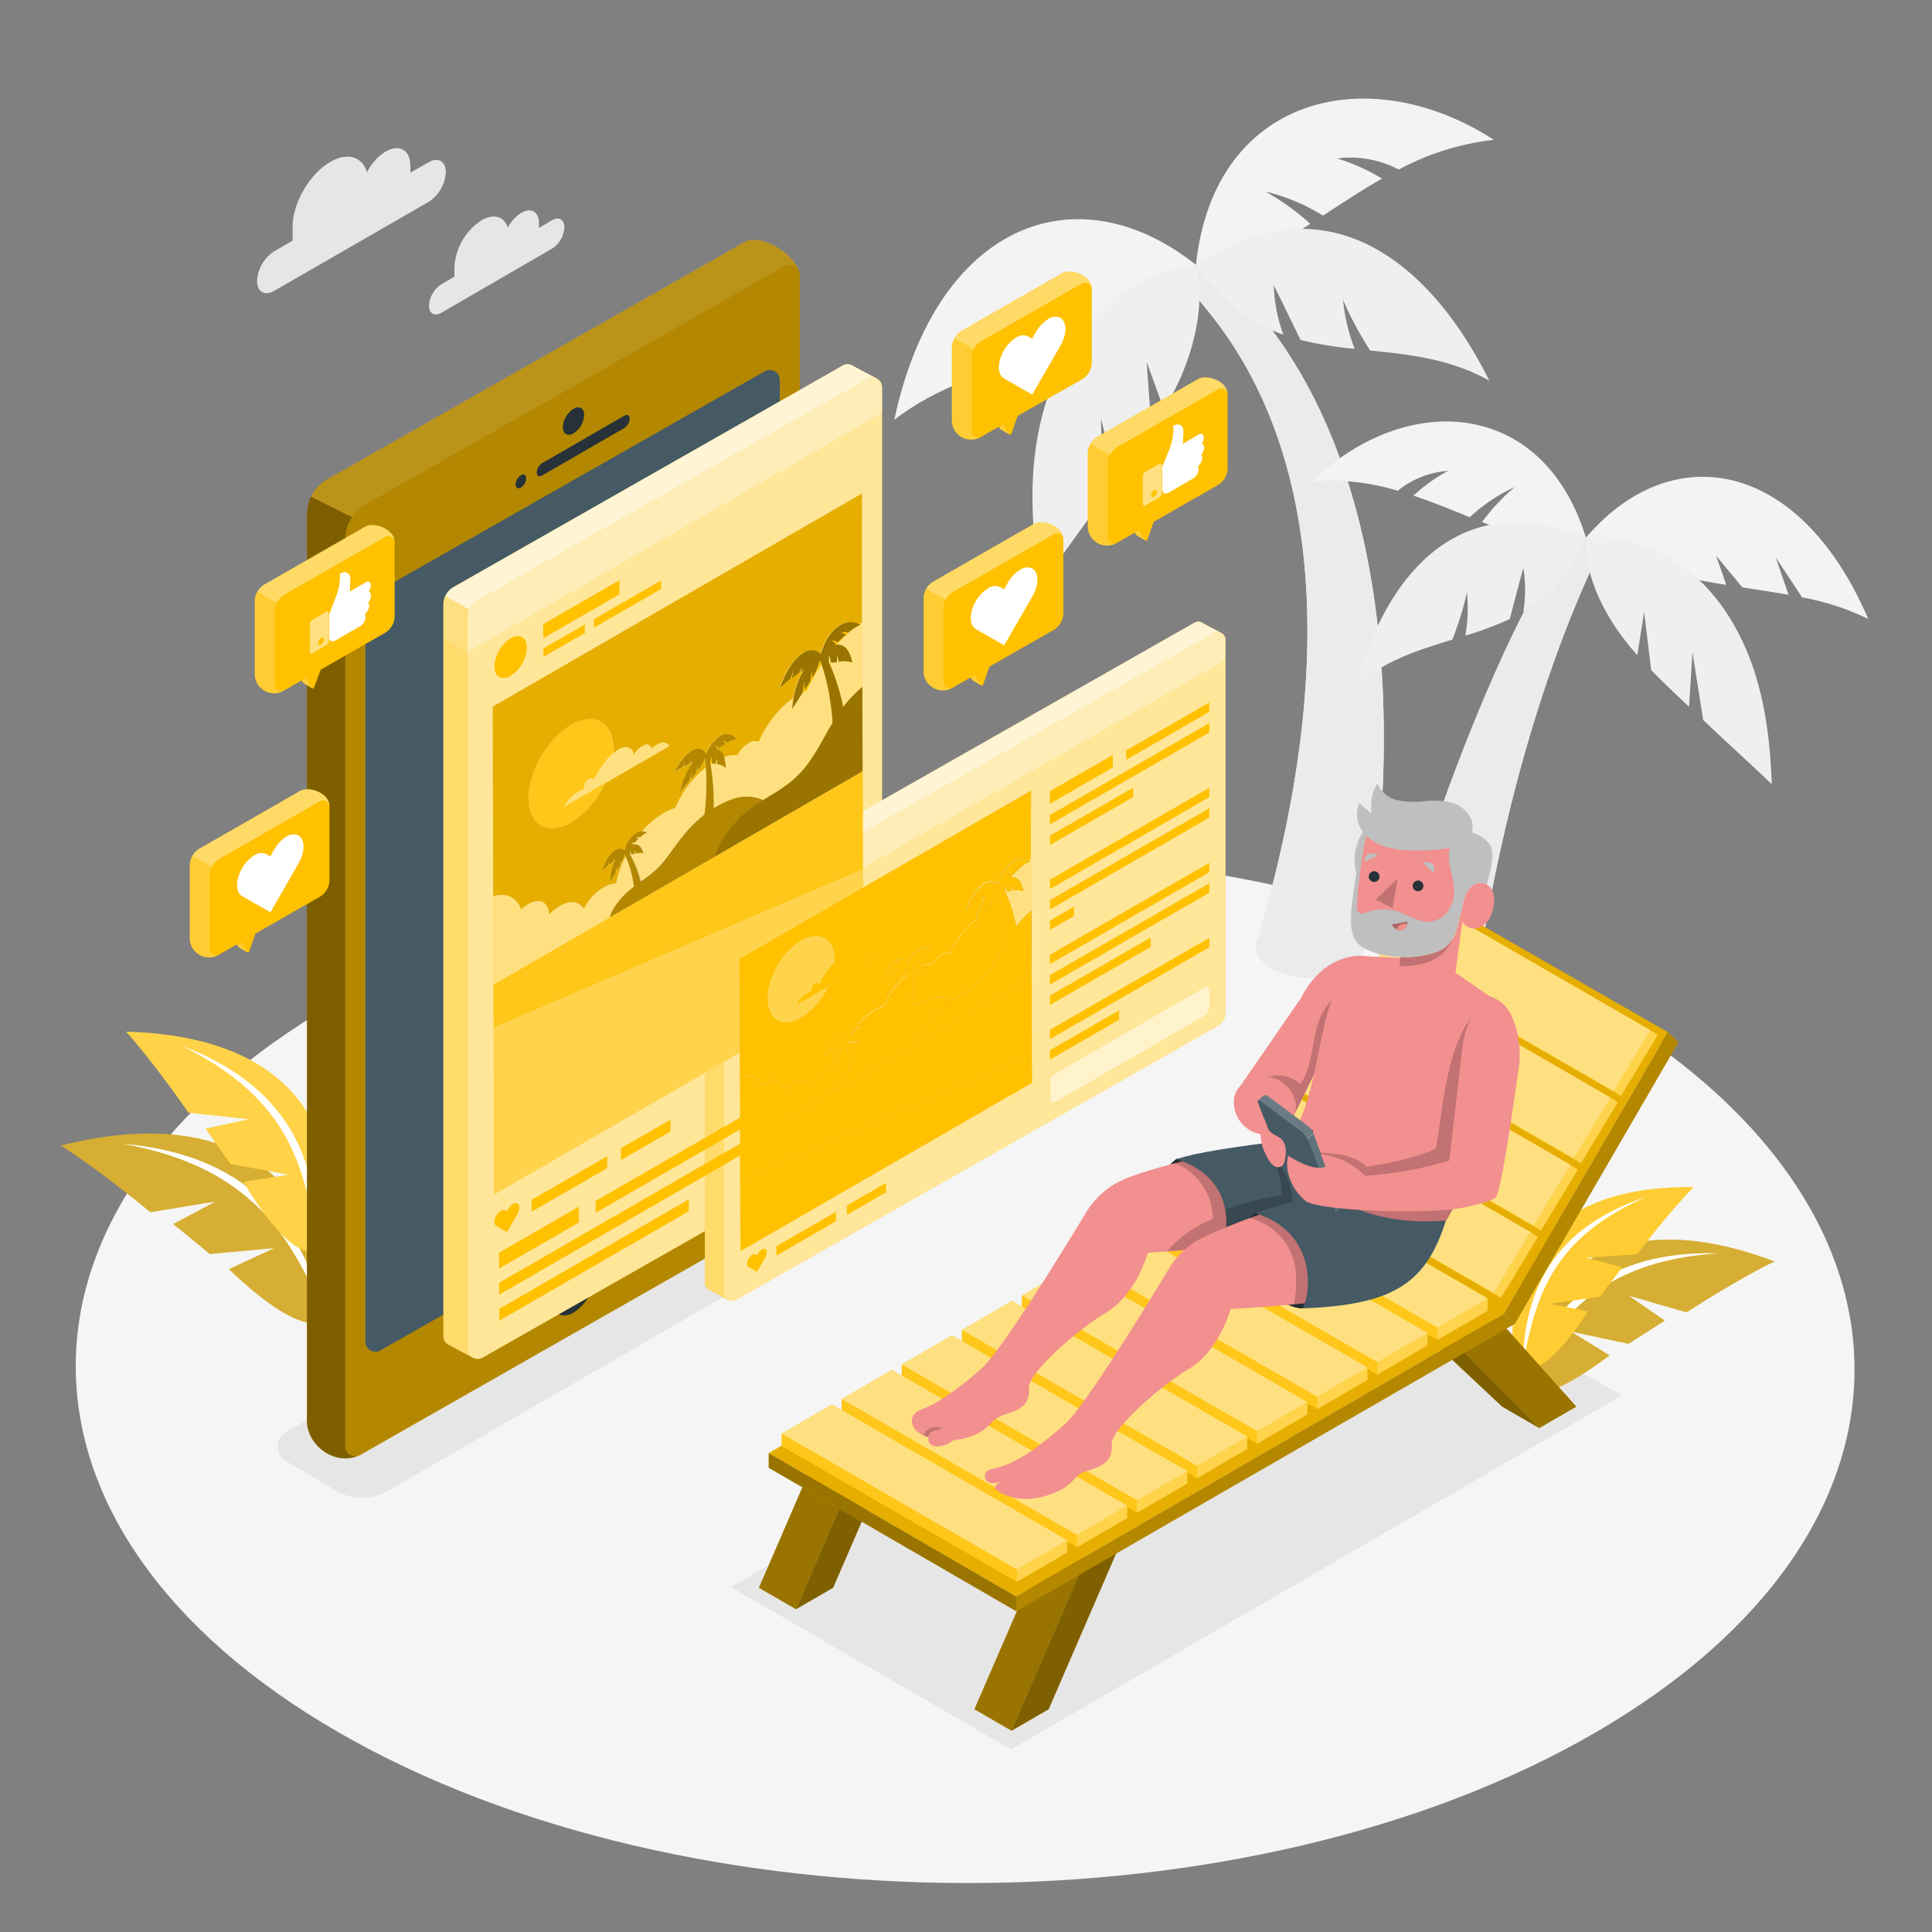 <svg xmlns="http://www.w3.org/2000/svg" viewBox="0 0 500 500"><rect x="0" y="0" width="500" height="500" fill="#808080" stroke="none"/><g id="freepik--Floor--inject-273"><path d="M412,259.73c-90.18-52.07-235.92-52.07-325.51,0S-2.64,396.21,87.54,448.28s235.92,52.07,325.52,0S502.18,311.8,412,259.73Z" style="fill:#f5f5f5"></path></g><g id="freepik--Shadows--inject-273"><polyline points="189.16 410.73 346.99 319.48 419.74 361.12 261.66 452.75 189.16 410.73" style="fill:#e6e6e6"></polyline><path d="M74.07,370.62l131.39-75.8a13.15,13.15,0,0,1,13.14,0l13.05,7.55a4.38,4.38,0,0,1,0,7.58L100.28,385.88a13.14,13.14,0,0,1-13.21-.05l-13-7.64A4.38,4.38,0,0,1,74.07,370.62Z" style="fill:#e6e6e6"></path></g><g id="freepik--Plants--inject-273"><path d="M15.78,296.46c49.85-12.44,67.6,15,70.66,40.53.15,5.46-5.62,12.07-27.2-8.53L71,323l-16.69,1.53-9.46-7.75,11-5.85-16.93,2.78C24.63,301.92,15.78,296.46,15.78,296.46Z" style="fill:#FFC100"></path><path d="M15.78,296.46c49.85-12.44,67.6,15,70.66,40.53.15,5.46-5.62,12.07-27.2-8.53L71,323l-16.69,1.53-9.46-7.75,11-5.85-16.93,2.78C24.63,301.92,15.78,296.46,15.78,296.46Z" style="opacity:0.2"></path><path d="M15.78,296.46c49.85-12.44,67.6,15,70.66,40.53.15,5.46-5.62,12.07-27.2-8.53L71,323l-16.69,1.53-9.46-7.75,11-5.85-16.93,2.78C24.63,301.92,15.78,296.46,15.78,296.46Z" style="fill:#fff;opacity:0.2"></path><path d="M31.82,296c32.2,2.84,46.09,20.58,52.37,44.25C75.41,321.47,66.69,302.36,31.82,296Z" style="fill:#fff"></path><path d="M32.64,267c47,1.29,55.84,29.8,52.26,53.05C83.69,324.92,77,329.33,63,305.88L74.71,304l-15.07-2.75-6.42-9.15,11.16-2.44-15.6-1.71C39.09,274,32.64,267,32.64,267Z" style="fill:#FFC100"></path><path d="M32.64,267c47,1.29,55.84,29.8,52.26,53.05C83.69,324.92,77,329.33,63,305.88L74.71,304l-15.07-2.75-6.42-9.15,11.16-2.44-15.6-1.71C39.09,274,32.64,267,32.64,267Z" style="fill:#fff;opacity:0.2"></path><path d="M32.64,267c47,1.29,55.84,29.8,52.26,53.05C83.69,324.92,77,329.33,63,305.88L74.71,304l-15.07-2.75-6.42-9.15,11.16-2.44-15.6-1.71C39.09,274,32.64,267,32.64,267Z" style="fill:#fff;opacity:0.1"></path><path d="M46.87,270.58C74.52,281,82.39,300,82.11,322.42,79,303.7,76,284.73,46.87,270.58Z" style="fill:#fff"></path><path d="M459.24,326.46c-43.74-16.55-62.7,6.35-68.18,29.13-.72,4.92,3.79,11.51,25.49-4.82l-10-6.16,14.92,3.16,9.38-6-9.36-6.46,15,4.32C450.66,330.45,459.24,326.46,459.24,326.46Z" style="fill:#FFC100"></path><path d="M459.24,326.46c-43.74-16.55-62.7,6.35-68.18,29.13-.72,4.92,3.79,11.51,25.49-4.82l-10-6.16,14.92,3.16,9.38-6-9.36-6.46,15,4.32C450.66,330.45,459.24,326.46,459.24,326.46Z" style="opacity:0.2"></path><path d="M459.24,326.46c-43.74-16.55-62.7,6.35-68.18,29.13-.72,4.92,3.79,11.51,25.49-4.82l-10-6.16,14.92,3.16,9.38-6-9.36-6.46,15,4.32C450.66,330.45,459.24,326.46,459.24,326.46Z" style="fill:#fff;opacity:0.2"></path><path d="M444.79,324.36c-29.41-.85-43.85,13.71-52.05,34.44C402.68,342.73,412.6,326.38,444.79,324.36Z" style="fill:#fff"></path><path d="M438.27,307.23c-40.17-.51-48.75,23.55-46.49,43.55.87,4.19,6.45,8.18,19.17-11.38l-9.91-2,13-1.82,5.8-7.61-9.45-2.47,13.38-.92A183.89,183.89,0,0,1,438.27,307.23Z" style="fill:#FFC100"></path><path d="M426,309.78c-24,8-31.38,24-31.91,43.1C397.39,337,400.59,320.87,426,309.78Z" style="fill:#fff"></path><path d="M438.27,307.23c-40.17-.51-48.75,23.55-46.49,43.55.87,4.19,6.45,8.18,19.17-11.38l-9.91-2,13-1.82,5.8-7.61-9.45-2.47,13.38-.92A183.89,183.89,0,0,1,438.27,307.23Z" style="fill:#fff;opacity:0.2"></path></g><g id="freepik--Trees--inject-273"><path d="M317.47,72.19l-8-3.64v8.26c48.06,53.55,23.27,140.57,16.19,165.77h0c-1.46,2.76-.31,5.89,3.48,8.08,5.44,3.14,14.23,3.14,19.64,0a7.6,7.6,0,0,0,3.89-4.56l.14,0C360.59,208.49,367,119.28,317.47,72.19Z" style="fill:#ebebeb"></path><path d="M317.47,72.19l-8-3.64v8.26c48.06,53.55,23.27,140.57,16.19,165.77h0c-1.46,2.76-.31,5.89,3.48,8.08,5.44,3.14,14.23,3.14,19.64,0a7.6,7.6,0,0,0,3.89-4.56l.14,0C360.59,208.49,367,119.28,317.47,72.19Z" style="fill:#ebebeb"></path><path d="M231.45,108.66c5.13-4.12,11.34-7.29,18.11-10.11q2.73-6.67,5.45-13.36-.78,5.9-1.6,11.8c4.23-1.65,8.62-3.21,13.08-4.83q3-5.43,5.92-10.87-.65,4.59-1.31,9.18c13.74-5.1,27.65-11.11,38.41-21.92C278.54,44,242.3,57.88,231.45,108.66Z" style="fill:#ebebeb"></path><path d="M362,43.87a68.06,68.06,0,0,1,24.58-7.69c-32.54-21-72.48-11.31-77.05,32.37,10.15.8,19.57-4.26,29.54-10.61a60.41,60.41,0,0,0-11.68-8.4,50.24,50.24,0,0,1,15,6.25c4.86-3.17,9.9-6.52,15.24-9.56A50.23,50.23,0,0,0,346,41,26.84,26.84,0,0,1,362,43.87Z" style="fill:#ebebeb"></path><path d="M231.45,108.66c5.13-4.12,11.34-7.29,18.11-10.11q2.73-6.67,5.45-13.36-.78,5.9-1.6,11.8c4.23-1.65,8.62-3.21,13.08-4.83q3-5.43,5.92-10.87-.65,4.59-1.31,9.18c13.74-5.1,27.65-11.11,38.41-21.92C278.54,44,242.3,57.88,231.45,108.66Z" style="fill:#fff;opacity:0.4"></path><path d="M362,43.87a68.06,68.06,0,0,1,24.58-7.69c-32.54-21-72.48-11.31-77.05,32.37,10.15.8,19.57-4.26,29.54-10.61a60.41,60.41,0,0,0-11.68-8.4,50.24,50.24,0,0,1,15,6.25c4.86-3.17,9.9-6.52,15.24-9.56A50.23,50.23,0,0,0,346,41,26.84,26.84,0,0,1,362,43.87Z" style="fill:#fff;opacity:0.4"></path><path d="M309.51,68.55c-11.46,1.13-22,7.74-29.14,16.79s-11,20.35-12.46,31.78-.46,23,1.37,34.43c5.37-7.6,10.93-15.17,16.39-22.76l-.78-20.54,4.17,15.81,2.34-3.27c2.25-3.18,4.49-6.38,6.62-9.64l-1.29-17.53Q299,99.8,301.25,106a78.69,78.69,0,0,0,4.63-9.11C309.53,88.24,311.77,77.62,309.51,68.55Z" style="fill:#ebebeb"></path><path d="M354.61,90.71c10.31,1.05,20.79,2.16,30.8,7.79-15.7-31.62-42.7-52.16-75.9-29.95,6.84,10,14.5,15.2,22.63,18.07a40.09,40.09,0,0,1-2.5-12.81c2.38,4.68,4.62,9.44,6.94,14.16a98.43,98.43,0,0,0,14,2.31,47.13,47.13,0,0,1-3-12.67A88.67,88.67,0,0,0,354.61,90.71Z" style="fill:#ebebeb"></path><path d="M309.51,68.55c-11.46,1.13-22,7.74-29.14,16.79s-11,20.35-12.46,31.78-.46,23,1.37,34.43c5.37-7.6,10.93-15.17,16.39-22.76l-.78-20.54,4.17,15.81,2.34-3.27c2.25-3.18,4.49-6.38,6.62-9.64l-1.29-17.53Q299,99.8,301.25,106a78.69,78.69,0,0,0,4.63-9.11C309.53,88.24,311.77,77.62,309.51,68.55Z" style="fill:#fff;opacity:0.2"></path><path d="M354.61,90.71c10.31,1.05,20.79,2.16,30.8,7.79-15.7-31.62-42.7-52.16-75.9-29.95,6.84,10,14.5,15.2,22.63,18.07a40.09,40.09,0,0,1-2.5-12.81c2.38,4.68,4.62,9.44,6.94,14.16a98.43,98.43,0,0,0,14,2.31,47.13,47.13,0,0,1-3-12.67A88.67,88.67,0,0,0,354.61,90.71Z" style="fill:#fff;opacity:0.2"></path><path d="M413.35,144l-2.91-4.82-4.67,2.16c-12,8.08-48.78,100.15-48.78,133.5h0c0,1.74,1.16,3.47,3.45,4.79,4.59,2.65,12,2.65,16.54,0,2.51-1.46,3.62-3.42,3.35-5.32C380.32,260.63,388.44,196.55,413.35,144Z" style="fill:#ebebeb"></path><path d="M413.35,144l-2.91-4.82-4.67,2.16c-12,8.08-48.78,100.15-48.78,133.5h0c0,1.74,1.16,3.47,3.45,4.79,4.59,2.65,12,2.65,16.54,0,2.51-1.46,3.62-3.42,3.35-5.32C380.32,260.63,388.44,196.55,413.35,144Z" style="fill:#ebebeb"></path><path d="M483.47,160.16a64.86,64.86,0,0,0-17.08-5.56l-6.86-10.43c1.09,3.25,2.22,6.5,3.33,9.75-3.87-.69-7.86-1.28-11.92-1.91l-6.85-8.24c.88,2.53,1.77,5,2.65,7.58-12.53-2-25.35-4.81-36.3-12.19C432.64,113.14,465.75,118.83,483.47,160.16Z" style="fill:#ebebeb"></path><path d="M361.73,127a58.93,58.93,0,0,0-22.17-2.42c24.13-23.3,59.68-21.75,70.88,14.59-8.49,2.38-17.34-.34-26.88-4.07a52.79,52.79,0,0,1,8.52-9.09,43.65,43.65,0,0,0-11.71,7.83c-4.66-1.88-9.5-3.89-14.54-5.57a42.84,42.84,0,0,1,9-6.43A23.17,23.17,0,0,0,361.73,127Z" style="fill:#ebebeb"></path><path d="M483.47,160.16a64.86,64.86,0,0,0-17.08-5.56l-6.86-10.43c1.09,3.25,2.22,6.5,3.33,9.75-3.87-.69-7.86-1.28-11.92-1.91l-6.85-8.24c.88,2.53,1.77,5,2.65,7.58-12.53-2-25.35-4.81-36.3-12.19C432.64,113.14,465.75,118.83,483.47,160.16Z" style="fill:#fff;opacity:0.4"></path><path d="M361.73,127a58.93,58.93,0,0,0-22.17-2.42c24.13-23.3,59.68-21.75,70.88,14.59-8.49,2.38-17.34-.34-26.88-4.07a52.79,52.79,0,0,1,8.52-9.09,43.65,43.65,0,0,0-11.71,7.83c-4.66-1.88-9.5-3.89-14.54-5.57a42.84,42.84,0,0,1,9-6.43A23.17,23.17,0,0,0,361.73,127Z" style="fill:#fff;opacity:0.4"></path><path d="M410.44,139.16c9.92-1,20,2.89,27.57,9.38S450.8,164,453.92,173.45s4.25,19.5,4.6,29.47c-5.84-5.55-11.83-11-17.74-16.58q-1.38-8.79-2.77-17.58l-.9,14.13-2.53-2.39c-2.45-2.32-4.89-4.66-7.25-7.08l-1.83-15.1-1.77,11.24a69.3,69.3,0,0,1-5.47-7C413.72,155.89,410,147.24,410.44,139.16Z" style="fill:#ebebeb"></path><path d="M410.44,139.16c9.92-1,20,2.89,27.57,9.38S450.8,164,453.92,173.45s4.25,19.5,4.6,29.47c-5.84-5.55-11.83-11-17.74-16.58q-1.38-8.79-2.77-17.58l-.9,14.13-2.53-2.39c-2.45-2.32-4.89-4.66-7.25-7.08l-1.83-15.1-1.77,11.24a69.3,69.3,0,0,1-5.47-7C413.72,155.89,410,147.24,410.44,139.16Z" style="fill:#fff;opacity:0.2"></path><path d="M375.84,165.54c-8.58,2.62-17.3,5.32-24.86,11.78,8-29.49,27.54-51.47,59.46-38.16-4.12,9.69-9.77,15.34-16.2,19.14a34.56,34.56,0,0,0,0-11.3c-1.24,4.38-2.35,8.79-3.52,13.19a85.93,85.93,0,0,1-11.48,4.31,40.94,40.94,0,0,0,.4-11.27A76.77,76.77,0,0,1,375.84,165.54Z" style="fill:#ebebeb"></path><path d="M375.84,165.54c-8.58,2.62-17.3,5.32-24.86,11.78,8-29.49,27.54-51.47,59.46-38.16-4.12,9.69-9.77,15.34-16.2,19.14a34.56,34.56,0,0,0,0-11.3c-1.24,4.38-2.35,8.79-3.52,13.19a85.93,85.93,0,0,1-11.48,4.31,40.94,40.94,0,0,0,.4-11.27A76.77,76.77,0,0,1,375.84,165.54Z" style="fill:#fff;opacity:0.2"></path></g><g id="freepik--Clouds--inject-273"><path d="M85.51,41.89c4.48-2.58,8.27-1.32,9.47,2.7a13.31,13.31,0,0,1,4.84-5.38c3.51-2,6.37-.4,6.38,3.63v1.85L110.92,42c2.46-1.42,4.45-.28,4.46,2.55A9.77,9.77,0,0,1,111,52.2L71,75.25c-2.46,1.42-4.46.29-4.47-2.54A9.84,9.84,0,0,1,71,65l4.72-2.72V58.89C75.68,52.64,80.07,45,85.51,41.89Z" style="fill:#e6e6e6"></path><path d="M124.63,57c3.22-1.85,5.94-.94,6.8,1.94a9.57,9.57,0,0,1,3.47-3.87c2.52-1.45,4.57-.28,4.58,2.61V59l3.38-2c1.76-1,3.2-.2,3.2,1.83a7,7,0,0,1-3.18,5.51L114.24,80.94c-1.77,1-3.21.2-3.21-1.83a7,7,0,0,1,3.18-5.52l3.39-2V69.19A15.55,15.55,0,0,1,124.63,57Z" style="fill:#e6e6e6"></path></g><g id="freepik--Device--inject-273"><path d="M206.72,70h0c-.79-2.76-6.4-8-12-7.91a4.82,4.82,0,0,0-1.56.31L84.68,124.08a10.47,10.47,0,0,0-5.24,9V367.78c0,6,6.89,11.68,13.36,8.94l0,0a2.47,2.47,0,0,0,.42-.17l108.5-61.83a10.39,10.39,0,0,0,5.24-9V71.09A2.49,2.49,0,0,0,206.72,70Z" style="fill:#FFC100"></path><path d="M206.72,70h0c-.79-2.76-6.4-8-12-7.91a4.82,4.82,0,0,0-1.56.31L84.68,124.08a10.47,10.47,0,0,0-5.24,9V367.78c0,6,6.89,11.68,13.36,8.94l0,0a2.47,2.47,0,0,0,.42-.17l108.5-61.83a10.39,10.39,0,0,0,5.24-9V71.09A2.49,2.49,0,0,0,206.72,70Z" style="opacity:0.3"></path><path d="M94.57,157.9a5.19,5.19,0,0,1,2.62-4.51L197.93,96.08a2.6,2.6,0,0,1,3.88,2.25V287.57a5.19,5.19,0,0,1-2.62,4.51L98.45,349.49a2.6,2.6,0,0,1-3.88-2.26Z" style="fill:#455a64"></path><path d="M79.44,133.1V367.78c0,6,6.89,11.68,13.36,8.94l0,0a2.58,2.58,0,0,1-3.46-2.43V139.58a10.37,10.37,0,0,1,1.75-5.73l-10.62-5.31A10.43,10.43,0,0,0,79.44,133.1Z" style="opacity:0.3"></path><path d="M194.74,62a4.82,4.82,0,0,0-1.56.31L84.68,124.08a10.36,10.36,0,0,0-4.17,4.46l10.62,5.31a10.42,10.42,0,0,1,3.5-3.29L203.12,68.84a2.58,2.58,0,0,1,3.6,1.12h0C205.94,67.19,200.33,61.93,194.74,62Z" style="fill:#fff;opacity:0.1"></path><path d="M161.56,107.59c.76-.44,1.4-.1,1.4.78a3.1,3.1,0,0,1-1.39,2.4l-21.28,12.29c-.77.44-1.38.07-1.38-.81a3,3,0,0,1,1.37-2.37Z" style="fill:#263238"></path><path d="M134.81,123c.76-.44,1.38-.09,1.38.78a3,3,0,0,1-1.37,2.39c-.76.44-1.39.08-1.4-.79A3,3,0,0,1,134.81,123Z" style="fill:#263238"></path><path d="M148.43,105.8c1.53-.88,2.76-.18,2.76,1.57a6.08,6.08,0,0,1-2.74,4.78c-1.52.88-2.78.16-2.79-1.59A6.1,6.1,0,0,1,148.43,105.8Z" style="fill:#263238"></path><path d="M148.44,326.74c3.1-1.8,5.61-.37,5.62,3.19a12.39,12.39,0,0,1-5.58,9.74c-3.1,1.79-5.67.33-5.68-3.24A12.38,12.38,0,0,1,148.44,326.74Z" style="fill:#263238"></path></g><g id="freepik--Screens--inject-273"><path d="M226.79,97.91h0l-5.87-3.11v0a2.56,2.56,0,0,0-2.83-.19L117.39,151.94a5.18,5.18,0,0,0-2.63,4.51V345.78a2.56,2.56,0,0,0,1.66,2.4h0l5.9,3.18h0l.09,0a2.57,2.57,0,0,0,2.48,0L225.65,294a5.21,5.21,0,0,0,2.62-4.51V100.23A2.56,2.56,0,0,0,226.79,97.91Z" style="fill:#FFC100"></path><path d="M228.27,106.84v-6.61a2.56,2.56,0,0,0-1.48-2.32h0l-5.87-3.11v0a2.56,2.56,0,0,0-2.83-.19L117.39,151.94a5.18,5.18,0,0,0-2.63,4.51v8.68l6.27,3.62Z" style="fill:#fff;opacity:0.3"></path><path d="M226.79,97.91h0l-5.87-3.11v0a2.56,2.56,0,0,0-2.83-.19L117.39,151.94a5.18,5.18,0,0,0-2.63,4.51V345.78a2.56,2.56,0,0,0,1.66,2.4h0l5.9,3.18h0l.09,0a2.57,2.57,0,0,0,2.48,0L225.65,294a5.21,5.21,0,0,0,2.62-4.51V100.23A2.56,2.56,0,0,0,226.79,97.91Z" style="fill:#fff;opacity:0.6"></path><path d="M114.76,156.45V345.78a2.56,2.56,0,0,0,1.66,2.4h0l5.9,3.18a2.57,2.57,0,0,1-1.28-2.24V159.8a5.33,5.33,0,0,1,.41-2l-6.16-3.55A5.11,5.11,0,0,0,114.76,156.45Z" style="fill:#FFC100;opacity:0.3"></path><path d="M220.94,94.79v0a2.56,2.56,0,0,0-2.83-.19L117.39,151.94a5.16,5.16,0,0,0-2.11,2.28l6.16,3.55a5.22,5.22,0,0,1,2.21-2.48L224.39,98a2.53,2.53,0,0,1,2.4-.07h0Z" style="fill:#fff;opacity:0.4"></path><path d="M217.66,163.8a2.2,2.2,0,0,1,1.82-.07,16.51,16.51,0,0,1,1.63-1.19c-.84.67-1.67,1.39-2.49,2.17s-1.39,1.38-2.06,2.13a3.76,3.76,0,0,0-.55.1l.29-.27a3.48,3.48,0,0,0-1.14-.92,3,3,0,0,1,1.6.48c.69-.65,1.39-1.34,2.13-2A3,3,0,0,0,217.66,163.8Z" style="fill:#FFC100"></path><path d="M164.77,216.89h-.16a1.63,1.63,0,0,1,.25-.1Z" style="fill:#FFC100"></path><path d="M147.71,187.59c6.08-3.51,11-.69,11,6.3,0,.32,0,.64,0,1a14.21,14.21,0,0,0-1.76,1.79,31.3,31.3,0,0,0-3.3,5.24c-.22-.5-.72-.61-1.26-.3a1.8,1.8,0,0,0-.37.28,3.11,3.11,0,0,0-1,2.5,4.61,4.61,0,0,0-1.51.57,9.86,9.86,0,0,0-3.51,3.85c.2-.12.53-.36.73-.47l9.89-5.72a23.36,23.36,0,0,1-8.86,10.29c-6.08,3.51-11,.69-11-6.29S141.63,191.1,147.71,187.59Z" style="fill:#FFC100"></path><path d="M222.41,161.57l.77-.53,0,16.73a35.38,35.38,0,0,0-4.95,5.17,54.4,54.4,0,0,0-3.73-11.58c0-.18,0-.37,0-.57a7.94,7.94,0,0,1,.12-1.34c.14.65.26,1.32.39,2a8,8,0,0,0,1.6-.09c0-.22,0-.45,0-.68a8.25,8.25,0,0,1,.08-1.2,10,10,0,0,0,.43,1.81,5.49,5.49,0,0,1,3.44.22c-.58-2.89-1.88-4.87-4-4.65.67-.75,1.36-1.46,2.06-2.13s1.65-1.5,2.49-2.17l.39-.23a8,8,0,0,1,1.17-.58Z" style="fill:#FFC100"></path><path d="M217.66,163.8a2.2,2.2,0,0,1,1.82-.07,16.51,16.51,0,0,1,1.63-1.19c-.84.67-1.67,1.39-2.49,2.17s-1.39,1.38-2.06,2.13a3.76,3.76,0,0,0-.55.1l.29-.27a3.48,3.48,0,0,0-1.14-.92,3,3,0,0,1,1.6.48c.69-.65,1.39-1.34,2.13-2A3,3,0,0,0,217.66,163.8Z" style="fill:#FFC100"></path><path d="M164.77,216.89h-.16a1.63,1.63,0,0,1,.25-.1Z" style="fill:#FFC100"></path><path d="M147.71,187.59c6.08-3.51,11-.69,11,6.3,0,.32,0,.64,0,1a14.21,14.21,0,0,0-1.76,1.79,31.3,31.3,0,0,0-3.3,5.24c-.22-.5-.72-.61-1.26-.3a1.8,1.8,0,0,0-.37.28,3.11,3.11,0,0,0-1,2.5,4.61,4.61,0,0,0-1.51.57,9.86,9.86,0,0,0-3.51,3.85c.2-.12.53-.36.73-.47l9.89-5.72a23.36,23.36,0,0,1-8.86,10.29c-6.08,3.51-11,.69-11-6.29S141.63,191.1,147.71,187.59Z" style="fill:#fff;opacity:0.1"></path><path d="M222.41,161.57l.77-.53,0,16.73a35.38,35.38,0,0,0-4.95,5.17,54.4,54.4,0,0,0-3.73-11.58c0-.18,0-.37,0-.57a7.94,7.94,0,0,1,.12-1.34c.14.65.26,1.32.39,2a8,8,0,0,0,1.6-.09c0-.22,0-.45,0-.68a8.25,8.25,0,0,1,.08-1.2,10,10,0,0,0,.43,1.81,5.49,5.49,0,0,1,3.44.22c-.58-2.89-1.88-4.87-4-4.65.67-.75,1.36-1.46,2.06-2.13s1.65-1.5,2.49-2.17l.39-.23a8,8,0,0,1,1.17-.58Z" style="fill:#fff;opacity:0.5"></path><path d="M132.15,165.21c2.32-1.34,4.21-.27,4.22,2.41a9.23,9.23,0,0,1-4.2,7.27c-2.32,1.34-4.21.26-4.22-2.41A9.23,9.23,0,0,1,132.15,165.21Z" style="fill:#FFC100"></path><polygon points="160.3 150.16 160.31 153.8 140.61 165.17 140.6 161.53 160.3 150.16" style="fill:#FFC100"></polygon><polygon points="151.38 161.6 151.39 163.8 140.63 170.01 140.62 167.82 151.38 161.6" style="fill:#FFC100"></polygon><polygon points="171.06 150.24 171.07 152.43 153.72 162.45 153.72 160.26 171.06 150.24" style="fill:#FFC100"></polygon><path d="M132.78,311.58a1.17,1.17,0,0,1,1.17-.12c.65.37.65,1.57,0,2.68l-.42.72-2.32,4-2.34-1.33-.42-.24c-.65-.37-.65-1.57,0-2.68a3.3,3.3,0,0,1,1.16-1.23,1.17,1.17,0,0,1,1.17-.12l.42.23.42-.71A3.3,3.3,0,0,1,132.78,311.58Z" style="fill:#FFC100"></path><path d="M316,163.77h0l-4.63-2.46v0a2,2,0,0,0-2.23-.15L184.5,232a4.1,4.1,0,0,0-2.07,3.56V332a2,2,0,0,0,1.31,1.89h0l4.67,2.51h0l.07,0a2,2,0,0,0,2,0l124.61-70.86a4.1,4.1,0,0,0,2.07-3.56V165.61A2,2,0,0,0,316,163.77Z" style="fill:#FFC100"></path><path d="M317.12,170.83v-5.22a2,2,0,0,0-1.17-1.84h0l-4.63-2.46v0a2,2,0,0,0-2.23-.15L184.5,232a4.1,4.1,0,0,0-2.07,3.56v6.86l4.95,2.86Z" style="fill:#fff;opacity:0.3"></path><path d="M316,163.77h0l-4.63-2.46v0a2,2,0,0,0-2.23-.15L184.5,232a4.1,4.1,0,0,0-2.07,3.56V332a2,2,0,0,0,1.31,1.89h0l4.67,2.51h0l.07,0a2,2,0,0,0,2,0l124.61-70.86a4.1,4.1,0,0,0,2.07-3.56V165.61A2,2,0,0,0,316,163.77Z" style="fill:#fff;opacity:0.6"></path><path d="M182.43,235.53V332a2,2,0,0,0,1.31,1.89h0l4.67,2.51a2,2,0,0,1-1-1.77V238.18a4.12,4.12,0,0,1,.32-1.6l-4.87-2.81A4.05,4.05,0,0,0,182.43,235.53Z" style="fill:#FFC100;opacity:0.3"></path><path d="M311.34,161.31v0a2,2,0,0,0-2.23-.15L184.5,232a4.14,4.14,0,0,0-1.67,1.8l4.87,2.81a4.06,4.06,0,0,1,1.75-2l124.61-70.79a2,2,0,0,1,1.89-.06h0Z" style="fill:#fff;opacity:0.4"></path><path d="M262.56,224.63a1.78,1.78,0,0,1,1.44-.06,14,14,0,0,1,1.28-.94c-.66.53-1.32,1.1-2,1.71s-1.1,1.1-1.63,1.69a2.41,2.41,0,0,0-.44.08l.23-.22a2.83,2.83,0,0,0-.89-.73,2.46,2.46,0,0,1,1.26.39c.54-.52,1.1-1.06,1.68-1.57A2.36,2.36,0,0,0,262.56,224.63Z" style="fill:#FFC100"></path><path d="M220.78,266.56h-.12l.19-.08Z" style="fill:#FFC100"></path><path d="M207.31,243.42c4.8-2.77,8.71-.55,8.72,5,0,.26,0,.51,0,.77a11,11,0,0,0-1.38,1.42,24.47,24.47,0,0,0-2.62,4.13c-.17-.39-.56-.48-1-.23a1.32,1.32,0,0,0-.29.21,2.49,2.49,0,0,0-.79,2,3.62,3.62,0,0,0-1.2.45,7.75,7.75,0,0,0-2.76,3l.57-.37,7.82-4.52a18.59,18.59,0,0,1-7,8.13c-4.8,2.77-8.71.55-8.73-5S202.51,246.19,207.31,243.42Z" style="fill:#FFC100"></path><path d="M266.31,222.86l.6-.41,0,13.21a26.77,26.77,0,0,0-3.91,4.09,43.62,43.62,0,0,0-2.94-9.15v-.45a5.66,5.66,0,0,1,.1-1.06c.11.52.2,1,.3,1.56a6.16,6.16,0,0,0,1.27-.07,4.58,4.58,0,0,1,0-.53,6.14,6.14,0,0,1,.06-1,7.67,7.67,0,0,0,.34,1.43,4.32,4.32,0,0,1,2.72.17c-.46-2.28-1.49-3.85-3.17-3.67.53-.59,1.07-1.16,1.63-1.69s1.3-1.18,2-1.71l.31-.18a5.68,5.68,0,0,1,.93-.45Z" style="fill:#FFC100"></path><path d="M262.56,224.63a1.78,1.78,0,0,1,1.44-.06,14,14,0,0,1,1.28-.94c-.66.53-1.32,1.1-2,1.71s-1.1,1.1-1.63,1.69a2.41,2.41,0,0,0-.44.08l.23-.22a2.83,2.83,0,0,0-.89-.73,2.46,2.46,0,0,1,1.26.39c.54-.52,1.1-1.06,1.68-1.57A2.36,2.36,0,0,0,262.56,224.63Z" style="fill:#FFC100"></path><path d="M220.78,266.56h-.12l.19-.08Z" style="fill:#FFC100"></path><g style="isolation:isolate"><path d="M257.38,232.53a11.85,11.85,0,0,0,.87-2.32l.33.86a36,36,0,0,0-2.95,5.37,7.79,7.79,0,0,0-.92.38c.13-.78.27-1.56.4-2.34,0,.61,0,1.22,0,1.83l.3-.46c.29-.45.58-.9.86-1.35.11-.71.21-1.42.32-2.13l.12,1.41C257,233.37,257.18,233,257.38,232.53Z" style="fill:#FFC100"></path><path d="M219.41,270c0-.12,0-.25,0-.39a3.37,3.37,0,0,1,0-.44c.08.28.15.56.22.84a3.86,3.86,0,0,0,.74-.1,2.74,2.74,0,0,1,0-.5c0-.1,0-.21,0-.32a3.66,3.66,0,0,0,.25.77,2.71,2.71,0,0,1,1.59-.06c-.37-1.32-1.1-2.16-2.22-1.77a1.59,1.59,0,0,1,.13-.13l-.14-.12.12-.18a2,2,0,0,1,.22.09c.3-.31.61-.64.93-.95a1.36,1.36,0,0,0-.46-.13l.07-.09a1,1,0,0,1,.65,0,6.48,6.48,0,0,1,1.1-.83l.32-.17a2,2,0,0,0-1.06-.23,18.34,18.34,0,0,1,4.52-3.81,11.17,11.17,0,0,1,2.38-1.05,20.27,20.27,0,0,1,5.68-7.83l.45-.38c.09,1,.13,2.1.13,3.15a53.85,53.85,0,0,1-.39,6.51,29.87,29.87,0,0,0-4.84,4.94,63.33,63.33,0,0,1-4.61,5.92,24.32,24.32,0,0,1-3.58,2.82A21.76,21.76,0,0,0,219.41,270Z" style="fill:#fff;opacity:0.5"></path><path d="M220,267.73a1.39,1.39,0,0,0-.41-.23,1.57,1.57,0,0,1,.53.05Z" style="fill:#FFC100"></path><path d="M219.82,276.78a13.35,13.35,0,0,0-4.57,6l-23.73,13.7-.05-18a5.52,5.52,0,0,1,2.31-.23,4.17,4.17,0,0,1,3.38,3,6.74,6.74,0,0,1,1.45-1.14,3.86,3.86,0,0,1,2.5-.61c1.06.22,1.73,1.28,1.74,2.75a10.82,10.82,0,0,1,2.33-1.86,5.27,5.27,0,0,1,1.74-.68A2.81,2.81,0,0,1,210,281a10.24,10.24,0,0,1,4.07-4.41,4.51,4.51,0,0,1,2.5-.75,22.21,22.21,0,0,1,1.94-5.6,23,23,0,0,1,1.69,6.24Z" style="fill:#fff;opacity:0.5"></path><path d="M232.11,248.68a1.86,1.86,0,0,1,2.87.73,7.38,7.38,0,0,1,2.82-3.65,2.38,2.38,0,0,1,3.32.58,5.26,5.26,0,0,0-1.83.71,1.23,1.23,0,0,0-1-.25,1.79,1.79,0,0,1,.6.5c-.45.29-.89.6-1.32.9a1.73,1.73,0,0,0-.78-.59,2.85,2.85,0,0,1,.49.79l-.18.13c1.35,0,1.91,1.6,1.9,3.71a2.73,2.73,0,0,0-1.77-.73c0-.3,0-.61,0-.92,0-.11,0-.22,0-.32a5.89,5.89,0,0,0-.22,1.19,3.31,3.31,0,0,1-.85-.21c0-.45,0-.9,0-1.34a5.47,5.47,0,0,0-.26,1.21c0,.08,0,.17,0,.27a47.21,47.21,0,0,1,.66,7.72c0,.46,0,.9,0,1.33.25-.17.51-.32.77-.47a16.2,16.2,0,0,1,2.9-1.33,8.38,8.38,0,0,1,6.38.13l-1.43.9c-3.21,2.1-7.27,6.56-8.41,10.69l-21.52,12.43a13.35,13.35,0,0,1,4.57-6l.39-.29a22.2,22.2,0,0,0-1.89-6.65,7.26,7.26,0,0,1-.43,1.32c-.11.24-.22.48-.35.72l-.12-.77c0,.4-.07.79-.11,1.18s-.31.53-.46.79c-.06.09-.11.18-.16.27,0-.33-.05-.67-.06-1l-.18,1.4-1.13,1.87a10.83,10.83,0,0,1,.29-2.33,8,8,0,0,1,.91-2.25l-.46.35c.06-.21.11-.43.17-.65l-.44.86-.76.58.21-.84-.44,1a8.29,8.29,0,0,0-1.09,1c.68-2.21,1.71-3.69,2.73-4.29a1.66,1.66,0,0,1,1.94,0,5.46,5.46,0,0,1,2.31-3.56,2.85,2.85,0,0,1,1.17-.37,2,2,0,0,1,1.06.23l-.32.17a6.48,6.48,0,0,0-1.1.83,1.07,1.07,0,0,0-.84.1h.12a1.36,1.36,0,0,1,.46.13c-.32.31-.63.64-.93.95a1.44,1.44,0,0,0-.75-.14,1.39,1.39,0,0,1,.41.23l.14.12a1.59,1.59,0,0,0-.13.13c1.12-.39,1.85.45,2.22,1.77a2.71,2.71,0,0,0-1.59.06,3.66,3.66,0,0,1-.25-.77c0,.11,0,.22,0,.32a2.74,2.74,0,0,0,0,.5,3.86,3.86,0,0,1-.74.1c-.07-.28-.14-.56-.22-.84a3.37,3.37,0,0,0,0,.44c0,.14,0,.27,0,.4a21.91,21.91,0,0,1,2.18,5.53,24.32,24.32,0,0,0,3.58-2.82,63.33,63.33,0,0,0,4.61-5.92,29.87,29.87,0,0,1,4.84-4.94,53.85,53.85,0,0,0,.39-6.51,33.11,33.11,0,0,0-.33-4.91,10.52,10.52,0,0,1-.88,1.7c-.19.3-.4.58-.61.86,0-.39.07-.78.11-1.17l-.49,1.66c-.24.31-.5.61-.75.91l-.26.31.24-1.49-.62,1.94c-.61.72-1.23,1.44-1.83,2.16a18.66,18.66,0,0,1,1-3.26,11.73,11.73,0,0,1,1.69-2.81l-.6.28c.13-.29.25-.58.38-.86l-.74,1c-.35.14-.69.3-1,.45.16-.37.33-.74.49-1.12l-.8,1.27-.57.3a6.73,6.73,0,0,0-.95.66A10.51,10.51,0,0,1,232.11,248.68Z" style="opacity:0.3"></path><polygon points="267 252.91 267.06 272.97 191.54 305.36 191.52 296.49 215.25 282.79 236.77 270.36 249.74 262.88 267 252.91" style="fill:#fff;opacity:0.1"></polygon><path d="M216,249.16a17.24,17.24,0,0,1-1.64,6.11l-7.82,4.52-.57.37a7.75,7.75,0,0,1,2.76-3,3.62,3.62,0,0,1,1.2-.45,2.49,2.49,0,0,1,.79-2,1.32,1.32,0,0,1,.29-.21c.43-.25.82-.16,1,.23a24.47,24.47,0,0,1,2.62-4.13A11,11,0,0,1,216,249.16Z" style="fill:#fff;opacity:0.5"></path><path d="M266.84,204.62,191.36,248.2l.11,30.25q.3-.09.6-.15a5.94,5.94,0,0,1,1.16-.12,4.91,4.91,0,0,1,.55,0,3.84,3.84,0,0,1,1.62.61,3,3,0,0,1,.45.35,4,4,0,0,1,.77.91,4.1,4.1,0,0,1,.3.55,5.53,5.53,0,0,1,.24.61l.17-.17c.17-.16.35-.32.53-.46a8.29,8.29,0,0,1,.75-.51,5.26,5.26,0,0,1,.84-.39l.16-.06a2.89,2.89,0,0,1,1.5-.16,1.61,1.61,0,0,1,.29.09,2.66,2.66,0,0,1,1.45,2.66,10.82,10.82,0,0,1,2.33-1.86,5.27,5.27,0,0,1,1.74-.68l.25,0a2.57,2.57,0,0,1,.48,0,3,3,0,0,1,.67.08,2.06,2.06,0,0,1,.35.12l.15.06a2.71,2.71,0,0,1,.93.72,2,2,0,0,1,.26.38c.1-.23.22-.45.34-.67a5.47,5.47,0,0,1,.41-.65,10.42,10.42,0,0,1,2.12-2.27c.3-.23.6-.45.9-.64.1-.06.2-.13.3-.18a8.42,8.42,0,0,1,1-.49,3.4,3.4,0,0,1,1.49-.26,20.62,20.62,0,0,1,1-3.5c.27-.71.58-1.41.92-2.1-.06-.14-.13-.28-.2-.41a7.26,7.26,0,0,1-.43,1.32c-.11.24-.22.48-.35.72l-.12-.77c0,.4-.07.79-.11,1.18s-.31.53-.46.79c-.06.09-.11.18-.16.27,0-.33-.05-.67-.06-1l-.18,1.4-1.13,1.87a10.83,10.83,0,0,1,.29-2.33,8,8,0,0,1,.91-2.25l-.46.35c.06-.21.11-.43.17-.65l-.44.86-.76.58.21-.84-.44,1a8.29,8.29,0,0,0-1.09,1c.68-2.21,1.71-3.69,2.73-4.29a1.66,1.66,0,0,1,1.94,0,5.46,5.46,0,0,1,2.31-3.56,2.85,2.85,0,0,1,1.17-.37,18.34,18.34,0,0,1,4.52-3.81,11.17,11.17,0,0,1,2.38-1.05,20.27,20.27,0,0,1,5.68-7.83l.45-.38c0-.6-.11-1.19-.2-1.76a10.52,10.52,0,0,1-.88,1.7c-.19.3-.4.58-.61.86,0-.39.07-.78.11-1.17l-.49,1.66c-.24.31-.5.61-.75.91l-.26.31.24-1.49-.62,1.94c-.61.72-1.23,1.44-1.83,2.16a18.66,18.66,0,0,1,1-3.26,11.73,11.73,0,0,1,1.69-2.81l-.6.28c.13-.29.25-.58.38-.86l-.74,1-1,.45c.16-.37.33-.74.49-1.12l-.8,1.27-.57.3a6.73,6.73,0,0,0-.95.66,10.51,10.51,0,0,1,3.59-4.53,1.86,1.86,0,0,1,2.87.73,7.32,7.32,0,0,1,2.82-3.65,2.38,2.38,0,0,1,3.32.58,5.53,5.53,0,0,0-1.88.73,1,1,0,0,0-1-.27,1.79,1.79,0,0,1,.6.5c-.45.29-.89.6-1.32.9a1.73,1.73,0,0,0-.78-.59,1.08,1.08,0,0,1,.31.92c.8,0,1.32.56,1.61,1.45a6.56,6.56,0,0,1,2.78-.34,6,6,0,0,1,2.27-2.48,2.07,2.07,0,0,1,2.09-.24,21.6,21.6,0,0,1,7-9,17.48,17.48,0,0,1,.45-1.94,14.92,14.92,0,0,1,1.77-3.94q-.41.3-.81.57c.12-.38.23-.77.35-1.16-.27.5-.55,1-.83,1.49l-1.35.93c.14-.5.29-1,.44-1.49-.28.59-.56,1.19-.85,1.78a13.35,13.35,0,0,0-2,1.71c1.31-3.74,3.11-6.21,4.84-7.21a2.78,2.78,0,0,1,3.54.27,9.55,9.55,0,0,1,4-5.92,3.82,3.82,0,0,1,3.88-.18l.6-.41Zm-52.47,50.65a18.59,18.59,0,0,1-7,8.13c-4.8,2.77-8.71.55-8.73-5s3.87-12.24,8.67-15,8.71-.55,8.72,5c0,.26,0,.51,0,.77a6.83,6.83,0,0,1,1-.7,4,4,0,0,1,1-.42,1.65,1.65,0,0,1,2.19,1.56,4.29,4.29,0,0,1,1.77-1.9,3.44,3.44,0,0,1,.39-.19,1,1,0,0,1,1.48.77,5.13,5.13,0,0,1,1.11-.87A3.43,3.43,0,0,1,226,247a1.42,1.42,0,0,1,1.47.71l-13.1,7.56" style="opacity:0.1"></path><path d="M262.43,223a3.82,3.82,0,0,1,3.88-.18l.21.14a5.68,5.68,0,0,0-.93.45,11.18,11.18,0,0,0-1.59,1.12,1.78,1.78,0,0,0-1.44.06,2.36,2.36,0,0,1,1,.35c-.58.51-1.14,1.05-1.68,1.57a2.46,2.46,0,0,0-1.26-.39,2.83,2.83,0,0,1,.89.73l-.23.22a2.41,2.41,0,0,1,.44-.08c1.68-.18,2.71,1.39,3.17,3.67a4.32,4.32,0,0,0-2.72-.17,7.67,7.67,0,0,1-.34-1.43,6.14,6.14,0,0,0-.06,1,4.58,4.58,0,0,0,0,.53,6.16,6.16,0,0,1-1.27.07c-.1-.51-.19-1-.3-1.56a5.66,5.66,0,0,0-.1,1.06,3.39,3.39,0,0,0,0,.45,44.9,44.9,0,0,1,2.92,9.15,26.77,26.77,0,0,1,3.91-4.09l.05,17.25-17.26,10-13,7.48c1.14-4.13,5.2-8.59,8.41-10.69l1.43-.9c2.78-1.69,5.62-3.23,8.09-6s4.12-6.4,6.13-9.71a44,44,0,0,0-2.58-12.8,11.85,11.85,0,0,1-.87,2.32c-.2.43-.43.84-.66,1.25l-.12-1.41c-.11.71-.21,1.42-.32,2.13-.28.45-.57.9-.86,1.35l-.3.46c0-.61,0-1.22,0-1.83-.14.83-.29,1.67-.43,2.51-.71,1.07-1.42,2.14-2.12,3.21a20.84,20.84,0,0,1,.73-4.19,14.92,14.92,0,0,1,1.77-3.94q-.41.3-.81.57c.12-.38.23-.77.35-1.16-.27.5-.55,1-.83,1.49l-1.35.93c.14-.5.29-1,.44-1.49-.28.59-.56,1.19-.85,1.78a13.35,13.35,0,0,0-2,1.71c1.31-3.74,3.11-6.21,4.84-7.21a2.78,2.78,0,0,1,3.54.27A9.55,9.55,0,0,1,262.43,223Z" style="opacity:0.4"></path><path d="M237.18,250.63l-.1.05c0-.14.07-.28.11-.41,0,.1,0,.21,0,.32Z" style="fill:#FFC100"></path><path d="M236.56,260.44c0-.43,0-.87,0-1.33a47.21,47.21,0,0,0-.66-7.72l.2-.14a3.31,3.31,0,0,0,.85.21,7.69,7.69,0,0,1,.11-.78l.1-.05a8.51,8.51,0,0,0,0,.88,2.73,2.73,0,0,1,1.77.73,7.26,7.26,0,0,0-.29-2.26,6.56,6.56,0,0,1,2.78-.34,6,6,0,0,1,2.27-2.48,2.07,2.07,0,0,1,2.09-.24,21.6,21.6,0,0,1,7-9c-.13.76-.22,1.52-.28,2.25.7-1.07,1.41-2.14,2.12-3.21l0-.17a7.79,7.79,0,0,1,.92-.38,36,36,0,0,1,2.95-5.37A45.92,45.92,0,0,1,260.83,243c-2,3.31-3.68,6.91-6.13,9.71s-5.31,4.36-8.09,6a8.38,8.38,0,0,0-6.38-.13,16.2,16.2,0,0,0-2.9,1.33C237.07,260.12,236.81,260.27,236.56,260.44Z" style="fill:#fff;opacity:0.5"></path><path d="M235.86,251.11h0a5.47,5.47,0,0,1,.26-1.21c0,.44,0,.89,0,1.34l-.2.14Z" style="fill:#FFC100"></path><polygon points="191.54 305.36 267.06 272.97 267.12 280.22 191.64 323.8 191.54 305.36" style="fill:#fff;opacity:0.3"></polygon><path d="M217,248.46a4,4,0,0,1,1-.42,1.65,1.65,0,0,1,2.19,1.56,4.29,4.29,0,0,1,1.77-1.9,3.44,3.44,0,0,1,.39-.19,1,1,0,0,1,1.48.77,5.13,5.13,0,0,1,1.11-.87A3.43,3.43,0,0,1,226,247a1.42,1.42,0,0,1,1.47.71l-13.1,7.56a17.24,17.24,0,0,0,1.64-6.11A6.83,6.83,0,0,1,217,248.46Z" style="fill:#fff;opacity:0.5"></path></g><path d="M207.31,243.42c4.8-2.77,8.71-.55,8.72,5,0,.26,0,.51,0,.77a11,11,0,0,0-1.38,1.42,24.47,24.47,0,0,0-2.62,4.13c-.17-.39-.56-.48-1-.23a1.32,1.32,0,0,0-.29.21,2.49,2.49,0,0,0-.79,2,3.62,3.62,0,0,0-1.2.45,7.75,7.75,0,0,0-2.76,3l.57-.37,7.82-4.52a18.59,18.59,0,0,1-7,8.13c-4.8,2.77-8.71.55-8.73-5S202.51,246.19,207.31,243.42Z" style="fill:#fff;opacity:0.1"></path><path d="M266.31,222.86l.6-.41,0,13.21a26.77,26.77,0,0,0-3.91,4.09,43.62,43.62,0,0,0-2.94-9.15v-.45a5.66,5.66,0,0,1,.1-1.06c.11.52.2,1,.3,1.56a6.16,6.16,0,0,0,1.27-.07,4.58,4.58,0,0,1,0-.53,6.14,6.14,0,0,1,.06-1,7.67,7.67,0,0,0,.34,1.43,4.32,4.32,0,0,1,2.72.17c-.46-2.28-1.49-3.85-3.17-3.67.53-.59,1.07-1.16,1.63-1.69s1.3-1.18,2-1.71l.31-.18a5.68,5.68,0,0,1,.93-.45Z" style="fill:#fff;opacity:0.5"></path><polygon points="312.95 181.82 312.96 184.24 291.46 196.63 291.45 194.21 312.95 181.82" style="fill:#FFC100"></polygon><polygon points="293.23 203.88 293.24 206.3 271.74 218.68 271.73 216.26 293.23 203.88" style="fill:#FFC100"></polygon><polygon points="312.97 187.15 312.97 189.57 271.72 213.36 271.72 210.93 312.97 187.15" style="fill:#FFC100"></polygon><polygon points="287.99 195.39 288 198.62 271.71 208.03 271.7 204.79 287.99 195.39" style="fill:#FFC100"></polygon><polygon points="312.97 203.88 312.97 206.3 271.72 230.09 271.72 227.66 312.97 203.88" style="fill:#FFC100"></polygon><polygon points="312.97 209.17 312.97 211.59 271.72 235.38 271.72 232.95 312.97 209.17" style="fill:#FFC100"></polygon><polygon points="271.72 238.24 271.72 240.66 277.98 237.06 277.98 234.63 271.72 238.24" style="fill:#FFC100"></polygon><polygon points="312.97 223.3 312.97 225.73 271.72 249.51 271.72 247.09 312.97 223.3" style="fill:#FFC100"></polygon><polygon points="312.97 228.59 312.97 231.02 271.72 254.8 271.72 252.38 312.97 228.59" style="fill:#FFC100"></polygon><polygon points="271.72 257.66 271.72 260.09 297.8 245.06 297.8 242.63 271.72 257.66" style="fill:#FFC100"></polygon><polygon points="312.97 242.73 312.97 245.15 271.72 268.94 271.72 266.51 312.97 242.73" style="fill:#FFC100"></polygon><polygon points="271.72 271.8 271.72 274.23 289.63 263.9 289.63 261.47 271.72 271.8" style="fill:#FFC100"></polygon><polygon points="229.31 306.14 229.32 308.56 219.18 314.41 219.17 311.99 229.31 306.14" style="fill:#FFC100"></polygon><polygon points="216.37 313.61 216.38 316.03 200.94 324.94 200.93 322.52 216.37 313.61" style="fill:#FFC100"></polygon><path d="M197.14,323.37a.92.92,0,0,1,.92-.1c.51.29.51,1.24,0,2.12l-.33.57-1.83,3.18-1.85-1.05-.33-.19c-.51-.29-.51-1.24,0-2.12a2.7,2.7,0,0,1,.92-1,.92.92,0,0,1,.92-.09l.34.18.33-.56A2.54,2.54,0,0,1,197.14,323.37Z" style="fill:#FFC100"></path><path d="M311.7,263,273,285.3a.84.84,0,0,1-1.26-.73V280a2.52,2.52,0,0,1,1.26-2.19l38.72-22.33a.85.85,0,0,1,1.27.73v4.62A2.54,2.54,0,0,1,311.7,263Z" style="fill:#FFC100"></path><path d="M311.7,263,273,285.3a.84.84,0,0,1-1.26-.73V280a2.52,2.52,0,0,1,1.26-2.19l38.72-22.33a.85.85,0,0,1,1.27.73v4.62A2.54,2.54,0,0,1,311.7,263Z" style="fill:#fff;opacity:0.8"></path><path d="M211.11,173.81a15.33,15.33,0,0,0,1.09-2.94c.15.36.29.72.42,1.09a46.25,46.25,0,0,0-3.73,6.79,9.7,9.7,0,0,0-1.17.49c.17-1,.34-2,.52-3,0,.78,0,1.55,0,2.33.13-.2.25-.4.38-.59.37-.57.74-1.14,1.1-1.71l.39-2.69c0,.59.11,1.18.15,1.78C210.56,174.87,210.85,174.34,211.11,173.81Z" style="fill:#FFC100"></path><path d="M163,221.19c0-.16,0-.33,0-.51a3.35,3.35,0,0,1,0-.54c.1.35.19.7.29,1.06a6.29,6.29,0,0,0,.93-.13,4.34,4.34,0,0,1-.05-.63,2.82,2.82,0,0,1,0-.41,4.08,4.08,0,0,0,.31,1,3.47,3.47,0,0,1,2-.07c-.46-1.67-1.39-2.73-2.81-2.24l.16-.16a1.29,1.29,0,0,0-.17-.16l.15-.22a1.36,1.36,0,0,1,.28.11c.38-.4.77-.81,1.18-1.2a1.86,1.86,0,0,0-.58-.17l.09-.11a1.17,1.17,0,0,1,.82,0,8.46,8.46,0,0,1,1.39-1.05,4,4,0,0,1,.41-.21,2.42,2.42,0,0,0-1.34-.29,22.85,22.85,0,0,1,5.72-4.83,13.54,13.54,0,0,1,3-1.32,25.6,25.6,0,0,1,7.19-9.92l.57-.49c.11,1.32.16,2.67.17,4a66.76,66.76,0,0,1-.5,8.25,37.19,37.19,0,0,0-6.13,6.26c-1.95,2.51-3.69,5.33-5.84,7.49a31.44,31.44,0,0,1-4.52,3.57A27.9,27.9,0,0,0,163,221.19Z" style="fill:#FFC100"></path><path d="M163.74,218.37a2,2,0,0,0-.52-.29,2.12,2.12,0,0,1,.67.07Z" style="fill:#FFC100"></path><path d="M163.55,229.83c-2.26,1.76-4.93,4.66-5.79,7.61l-30,17.34-.07-22.84a7.21,7.21,0,0,1,2.93-.29,5.3,5.3,0,0,1,4.29,3.84,8,8,0,0,1,1.83-1.44,4.83,4.83,0,0,1,3.16-.77c1.34.28,2.19,1.62,2.21,3.48A13.61,13.61,0,0,1,145,234.4a6.87,6.87,0,0,1,2.21-.86,3.57,3.57,0,0,1,3.92,1.64,12.84,12.84,0,0,1,5.15-5.58,5.72,5.72,0,0,1,3.16-.95,27.65,27.65,0,0,1,2.46-7.08,29.21,29.21,0,0,1,2.13,7.89Z" style="fill:#FFC100"></path><path d="M179.1,194.25c1.51-.87,2.84-.57,3.64.93a9.3,9.3,0,0,1,3.57-4.62,3,3,0,0,1,4.2.73,6.45,6.45,0,0,0-2.31.9,1.55,1.55,0,0,0-1.27-.32,2.26,2.26,0,0,1,.75.63c-.57.37-1.13.76-1.67,1.14a2.24,2.24,0,0,0-1-.74,3.45,3.45,0,0,1,.62,1,1.88,1.88,0,0,1-.23.16c1.72,0,2.42,2,2.42,4.71a3.5,3.5,0,0,0-2.25-.94,8.78,8.78,0,0,1-.05-1.16c0-.14,0-.27,0-.41a7.76,7.76,0,0,0-.28,1.52,5.08,5.08,0,0,1-1.07-.27c0-.57,0-1.14,0-1.7a7.37,7.37,0,0,0-.33,1.53c0,.1,0,.22.06.34a60.42,60.42,0,0,1,.84,9.77c0,.59,0,1.15,0,1.69.33-.21.65-.4,1-.59a20.64,20.64,0,0,1,3.67-1.69,10.65,10.65,0,0,1,8.08.17c-.61.37-1.21.75-1.81,1.14-4.07,2.66-9.2,8.31-10.65,13.54l-27.25,15.73c.86-2.95,3.53-5.85,5.79-7.61l.49-.37a28.1,28.1,0,0,0-2.39-8.42,8.56,8.56,0,0,1-.54,1.67c-.14.31-.29.61-.45.91,0-.32-.09-.64-.14-1l-.15,1.49c-.19.33-.39.67-.59,1-.06.12-.13.23-.2.35,0-.42-.05-.85-.08-1.28-.07.59-.14,1.18-.22,1.77-.47.79-1,1.59-1.43,2.37a14.35,14.35,0,0,1,.37-3,9.7,9.7,0,0,1,1.15-2.84l-.58.45c.07-.28.14-.55.22-.83-.19.36-.38.72-.56,1.09l-1,.73c.09-.35.19-.71.27-1.06-.19.43-.37.86-.55,1.29a10.26,10.26,0,0,0-1.39,1.32c.86-2.8,2.17-4.68,3.47-5.43a2.08,2.08,0,0,1,2.45.06,6.83,6.83,0,0,1,2.93-4.5,3.37,3.37,0,0,1,1.48-.47,2.42,2.42,0,0,1,1.34.29,4,4,0,0,0-.41.21,8.46,8.46,0,0,0-1.39,1.05,1.35,1.35,0,0,0-1.07.13h.16a1.86,1.86,0,0,1,.58.17c-.41.39-.8.8-1.18,1.2a1.78,1.78,0,0,0-.95-.18,2,2,0,0,1,.52.29,1.29,1.29,0,0,1,.17.16l-.16.16c1.42-.49,2.35.57,2.81,2.24a3.47,3.47,0,0,0-2,.07,4.08,4.08,0,0,1-.31-1,2.82,2.82,0,0,0,0,.41,4.34,4.34,0,0,0,.05.63,6.29,6.29,0,0,1-.93.13c-.1-.36-.19-.71-.29-1.06a5.09,5.09,0,0,0,0,.54,2.78,2.78,0,0,0,0,.51,28.69,28.69,0,0,1,2.76,7,31.44,31.44,0,0,0,4.52-3.57c2.15-2.16,3.89-5,5.84-7.49a37.19,37.19,0,0,1,6.13-6.26,66.76,66.76,0,0,0,.5-8.25,43.67,43.67,0,0,0-.42-6.21,12.89,12.89,0,0,1-1.12,2.15c-.24.37-.5.73-.77,1.09,0-.49.09-1,.14-1.48-.21.7-.41,1.4-.62,2.1-.31.39-.63.77-.95,1.15l-.34.4c.11-.64.21-1.26.32-1.9-.27.83-.53,1.64-.79,2.46l-2.32,2.73a23.71,23.71,0,0,1,1.32-4.12,14.72,14.72,0,0,1,2.14-3.56c-.25.13-.51.25-.76.36.16-.36.32-.73.49-1.1l-1,1.31-1.29.57c.21-.47.42-.94.62-1.41l-1,1.6c-.24.12-.49.25-.72.39a9.54,9.54,0,0,0-1.21.82C176,197,177.65,195.08,179.1,194.25Z" style="fill:#FFC100"></path><polygon points="223.28 199.61 223.36 225 127.75 266.01 127.72 254.78 157.76 237.44 185.01 221.71 201.43 212.23 223.28 199.61" style="fill:#FFC100"></polygon><path d="M158.73,194.86a22,22,0,0,1-2.09,7.74l-9.89,5.72c-.2.11-.53.35-.73.47a9.86,9.86,0,0,1,3.51-3.85,4.61,4.61,0,0,1,1.51-.57,3.11,3.11,0,0,1,1-2.5,1.8,1.8,0,0,1,.37-.28c.54-.31,1-.2,1.26.3a31.3,31.3,0,0,1,3.3-5.24A14.21,14.21,0,0,1,158.73,194.86Z" style="fill:#FFC100"></path><path d="M223.08,127.71l-95.56,55.18.13,49.05c.26-.07.52-.14.77-.19a6.83,6.83,0,0,1,1.47-.14,5.32,5.32,0,0,1,.69,0,5,5,0,0,1,2,.77,4.81,4.81,0,0,1,.57.44,5.48,5.48,0,0,1,1,1.16,5.21,5.21,0,0,1,.38.7,7.73,7.73,0,0,1,.32.77l.21-.21c.21-.21.44-.4.67-.59a9.3,9.3,0,0,1,.95-.64,7.24,7.24,0,0,1,1.06-.5l.21-.08a3.76,3.76,0,0,1,1.89-.19,1.37,1.37,0,0,1,.36.11c1.13.43,1.83,1.68,1.85,3.37A13.61,13.61,0,0,1,145,234.4a6.87,6.87,0,0,1,2.21-.86l.31,0,.61,0a3.86,3.86,0,0,1,.84.11l.46.14.18.08a3.38,3.38,0,0,1,1.18.92,4.37,4.37,0,0,1,.34.47,7.44,7.44,0,0,1,.42-.85c.16-.28.33-.55.51-.82a13.6,13.6,0,0,1,2.69-2.87,13.33,13.33,0,0,1,1.14-.81l.39-.23a9.24,9.24,0,0,1,1.27-.62,4.39,4.39,0,0,1,1.89-.33,26.32,26.32,0,0,1,1.29-4.43,28.11,28.11,0,0,1,1.17-2.65c-.09-.18-.17-.36-.26-.53a8.56,8.56,0,0,1-.54,1.67c-.14.31-.29.61-.45.91,0-.32-.09-.64-.14-1l-.15,1.49c-.19.33-.39.67-.59,1-.06.12-.13.23-.2.35,0-.42-.05-.85-.08-1.28-.07.59-.14,1.18-.22,1.77-.47.79-1,1.59-1.43,2.37a14.35,14.35,0,0,1,.37-3,9.7,9.7,0,0,1,1.15-2.84l-.58.45c.07-.28.14-.55.22-.83-.19.36-.38.72-.56,1.09l-1,.73c.09-.35.19-.71.27-1.06-.19.43-.37.86-.55,1.29a10.26,10.26,0,0,0-1.39,1.32c.86-2.8,2.17-4.68,3.46-5.43a2.1,2.1,0,0,1,2.46.06,6.83,6.83,0,0,1,2.93-4.5,3.37,3.37,0,0,1,1.48-.47,22.85,22.85,0,0,1,5.72-4.83,13.54,13.54,0,0,1,3-1.32,25.6,25.6,0,0,1,7.19-9.92l.57-.49c-.06-.75-.14-1.5-.25-2.22a12.89,12.89,0,0,1-1.12,2.15c-.24.37-.5.74-.77,1.09,0-.49.09-1,.14-1.48-.21.7-.41,1.4-.62,2.1-.31.39-.63.77-.95,1.15l-.34.4c.11-.64.21-1.26.32-1.9-.27.83-.53,1.64-.79,2.46l-2.32,2.73a23.71,23.71,0,0,1,1.32-4.12,14.72,14.72,0,0,1,2.14-3.56c-.25.13-.51.25-.77.36.17-.36.33-.73.5-1.1l-1,1.31-1.29.57c.21-.47.42-.94.62-1.41l-1,1.6c-.24.12-.49.25-.72.39a9.54,9.54,0,0,0-1.21.82c1.48-3,3.09-4.9,4.54-5.73s2.84-.57,3.64.93a9.3,9.3,0,0,1,3.57-4.62,3,3,0,0,1,4.2.73,6.67,6.67,0,0,0-2.37.93,1.3,1.3,0,0,0-1.21-.35,2.26,2.26,0,0,1,.75.63c-.57.37-1.13.76-1.67,1.14a2.24,2.24,0,0,0-1-.74,1.35,1.35,0,0,1,.39,1.16c1,0,1.68.71,2,1.84a8.33,8.33,0,0,1,3.52-.43,7.61,7.61,0,0,1,2.88-3.14,2.63,2.63,0,0,1,2.64-.31,27.35,27.35,0,0,1,8.87-11.35,22.81,22.81,0,0,1,.56-2.46,19.12,19.12,0,0,1,2.24-5q-.51.38-1,.72l.45-1.47-1.05,1.88-1.72,1.18c.19-.63.37-1.26.56-1.89-.36.75-.71,1.51-1.07,2.26a17.16,17.16,0,0,0-2.49,2.16c1.66-4.74,3.94-7.86,6.14-9.12a3.49,3.49,0,0,1,4.47.34c1-3.75,3-6.29,5.07-7.5a4.78,4.78,0,0,1,4.91-.22l.77-.53ZM156.64,202.6a23.36,23.36,0,0,1-8.86,10.29c-6.08,3.51-11,.69-11-6.29s4.89-15.5,11-19,11-.69,11,6.3c0,.32,0,.64,0,1A8.84,8.84,0,0,1,160,194a5,5,0,0,1,1.26-.54,2.08,2.08,0,0,1,2.77,2,5.41,5.41,0,0,1,2.25-2.41,3.15,3.15,0,0,1,.49-.24,1.29,1.29,0,0,1,1.87,1,6.46,6.46,0,0,1,1.41-1.1,3.76,3.76,0,0,1,1.35-.52,1.77,1.77,0,0,1,1.86.89l-16.59,9.58" style="fill:#FFC100"></path><path d="M217.5,161.79a4.78,4.78,0,0,1,4.91-.22l.26.16a8,8,0,0,0-1.17.58,15.07,15.07,0,0,0-2,1.42,2.2,2.2,0,0,0-1.82.07,3,3,0,0,1,1.23.45c-.74.64-1.44,1.33-2.13,2a3,3,0,0,0-1.6-.48,3.48,3.48,0,0,1,1.14.92l-.29.27a3.76,3.76,0,0,1,.55-.1c2.13-.22,3.43,1.76,4,4.65a5.49,5.49,0,0,0-3.44-.22,10,10,0,0,1-.43-1.81,8.34,8.34,0,0,0-.08,1.2c0,.23,0,.46,0,.68a8,8,0,0,1-1.6.09c-.13-.66-.25-1.33-.39-2a7.94,7.94,0,0,0-.12,1.34,5.24,5.24,0,0,0,0,.57,56.27,56.27,0,0,1,3.7,11.58,35.38,35.38,0,0,1,4.95-5.17l.07,21.84-21.86,12.62L185,221.71c1.45-5.23,6.58-10.88,10.65-13.54.6-.39,1.2-.77,1.81-1.14,3.52-2.14,7.11-4.09,10.24-7.66s5.22-8.11,7.76-12.3c-.24-4-1.1-10.89-3.27-16.2a15.33,15.33,0,0,1-1.09,2.94c-.26.53-.55,1.06-.85,1.58,0-.6-.1-1.19-.15-1.78l-.39,2.69c-.36.57-.73,1.14-1.1,1.71-.13.19-.25.39-.38.59,0-.78,0-1.55,0-2.33-.19,1.06-.37,2.12-.56,3.18L205,183.52a27.27,27.27,0,0,1,.92-5.31,19.12,19.12,0,0,1,2.24-5q-.51.38-1,.72l.45-1.47-1.05,1.88-1.72,1.18c.19-.63.37-1.26.56-1.89-.36.75-.71,1.51-1.07,2.26a17.16,17.16,0,0,0-2.49,2.16c1.66-4.74,3.94-7.86,6.14-9.12a3.49,3.49,0,0,1,4.47.34C213.46,165.54,215.41,163,217.5,161.79Z" style="fill:#FFC100"></path><path d="M185.53,196.72l-.12.06c0-.17.08-.34.13-.52,0,.14,0,.27,0,.41Z" style="fill:#FFC100"></path><path d="M184.74,209.14c0-.54,0-1.1,0-1.69a60.42,60.42,0,0,0-.84-9.77l.26-.17a5.08,5.08,0,0,0,1.07.27,7.34,7.34,0,0,1,.15-1l.12-.06a10.08,10.08,0,0,0,.05,1.11,3.5,3.5,0,0,1,2.25.94,9.66,9.66,0,0,0-.37-2.87,8.27,8.27,0,0,1,3.51-.43,7.61,7.61,0,0,1,2.88-3.14,2.63,2.63,0,0,1,2.64-.31,27.35,27.35,0,0,1,8.87-11.35c-.17,1-.28,1.92-.36,2.85l2.68-4.07,0-.21a9.7,9.7,0,0,1,1.17-.49,46.25,46.25,0,0,1,3.73-6.79,58.28,58.28,0,0,1,2.85,15.11c-2.54,4.19-4.66,8.76-7.76,12.3S201,204.89,197.47,207a10.65,10.65,0,0,0-8.08-.17,20.64,20.64,0,0,0-3.67,1.69C185.39,208.74,185.07,208.93,184.74,209.14Z" style="fill:#FFC100"></path><path d="M183.86,197.33h0a7.37,7.37,0,0,1,.33-1.53c0,.56,0,1.13,0,1.7l-.26.17C183.91,197.56,183.88,197.44,183.86,197.33Z" style="fill:#FFC100"></path><polygon points="127.75 266.01 223.36 225 223.44 253.96 127.87 309.13 127.75 266.01" style="fill:#FFC100"></polygon><path d="M160,194a5,5,0,0,1,1.26-.54,2.08,2.08,0,0,1,2.77,2,5.41,5.41,0,0,1,2.25-2.41,3.15,3.15,0,0,1,.49-.24,1.28,1.28,0,0,1,1.87,1,6.46,6.46,0,0,1,1.41-1.1,3.76,3.76,0,0,1,1.35-.52,1.77,1.77,0,0,1,1.86.89l-16.59,9.58a22,22,0,0,0,2.09-7.74A8.84,8.84,0,0,1,160,194Z" style="fill:#FFC100"></path><path d="M211.11,173.81a15.33,15.33,0,0,0,1.09-2.94c.15.36.29.72.42,1.09a46.25,46.25,0,0,0-3.73,6.79,9.7,9.7,0,0,0-1.17.49c.17-1,.34-2,.52-3,0,.78,0,1.55,0,2.33.13-.2.25-.4.38-.59.37-.57.74-1.14,1.1-1.71l.39-2.69c0,.59.11,1.18.15,1.78C210.56,174.87,210.85,174.34,211.11,173.81Z" style="fill:#FFC100"></path><path d="M163,221.19c0-.16,0-.33,0-.51a3.35,3.35,0,0,1,0-.54c.1.35.19.7.29,1.06a6.29,6.29,0,0,0,.93-.13,4.34,4.34,0,0,1-.05-.63,2.82,2.82,0,0,1,0-.41,4.08,4.08,0,0,0,.31,1,3.47,3.47,0,0,1,2-.07c-.46-1.67-1.39-2.73-2.81-2.24l.16-.16a1.29,1.29,0,0,0-.17-.16l.15-.22a1.36,1.36,0,0,1,.28.11c.38-.4.77-.81,1.18-1.2a1.86,1.86,0,0,0-.58-.17l.09-.11a1.17,1.17,0,0,1,.82,0,8.46,8.46,0,0,1,1.39-1.05,4,4,0,0,1,.41-.21,2.42,2.42,0,0,0-1.34-.29,22.85,22.85,0,0,1,5.72-4.83,13.54,13.54,0,0,1,3-1.32,25.6,25.6,0,0,1,7.19-9.92l.57-.49c.11,1.32.16,2.67.17,4a66.76,66.76,0,0,1-.5,8.25,37.19,37.19,0,0,0-6.13,6.26c-1.95,2.51-3.69,5.33-5.84,7.49a31.44,31.44,0,0,1-4.52,3.57A27.9,27.9,0,0,0,163,221.19Z" style="fill:#fff;opacity:0.5"></path><path d="M163.74,218.37a2,2,0,0,0-.52-.29,2.12,2.12,0,0,1,.67.07Z" style="fill:#FFC100"></path><path d="M163.55,229.83c-2.26,1.76-4.93,4.66-5.79,7.61l-30,17.34-.07-22.84a7.21,7.21,0,0,1,2.93-.29,5.3,5.3,0,0,1,4.29,3.84,8,8,0,0,1,1.83-1.44,4.83,4.83,0,0,1,3.16-.77c1.34.28,2.19,1.62,2.21,3.48A13.61,13.61,0,0,1,145,234.4a6.87,6.87,0,0,1,2.21-.86,3.57,3.57,0,0,1,3.92,1.64,12.84,12.84,0,0,1,5.15-5.58,5.72,5.72,0,0,1,3.16-.95,27.65,27.65,0,0,1,2.46-7.08,29.21,29.21,0,0,1,2.13,7.89Z" style="fill:#fff;opacity:0.5"></path><path d="M179.1,194.25c1.51-.87,2.84-.57,3.64.93a9.3,9.3,0,0,1,3.57-4.62,3,3,0,0,1,4.2.73,6.45,6.45,0,0,0-2.31.9,1.55,1.55,0,0,0-1.27-.32,2.26,2.26,0,0,1,.75.63c-.57.37-1.13.76-1.67,1.14a2.24,2.24,0,0,0-1-.74,3.45,3.45,0,0,1,.62,1,1.88,1.88,0,0,1-.23.16c1.72,0,2.42,2,2.42,4.71a3.5,3.5,0,0,0-2.25-.94,8.78,8.78,0,0,1-.05-1.16c0-.14,0-.27,0-.41a7.76,7.76,0,0,0-.28,1.52,5.08,5.08,0,0,1-1.07-.27c0-.57,0-1.14,0-1.7a7.37,7.37,0,0,0-.33,1.53c0,.1,0,.22.06.34a60.42,60.42,0,0,1,.84,9.77c0,.59,0,1.15,0,1.69.33-.21.65-.4,1-.59a20.64,20.64,0,0,1,3.67-1.69,10.65,10.65,0,0,1,8.08.17c-.61.37-1.21.75-1.81,1.14-4.07,2.66-9.2,8.31-10.65,13.54l-27.25,15.73c.86-2.95,3.53-5.85,5.79-7.61l.49-.37a28.1,28.1,0,0,0-2.39-8.42,8.56,8.56,0,0,1-.54,1.67c-.14.31-.29.61-.45.91,0-.32-.09-.64-.14-1l-.15,1.49c-.19.33-.39.67-.59,1-.06.12-.13.23-.2.35,0-.42-.05-.85-.08-1.28-.07.59-.14,1.18-.22,1.77-.47.79-1,1.59-1.43,2.37a14.35,14.35,0,0,1,.37-3,9.7,9.7,0,0,1,1.15-2.84l-.58.45c.07-.28.14-.55.22-.83-.19.36-.38.72-.56,1.09l-1,.73c.09-.35.19-.71.27-1.06-.19.43-.37.86-.55,1.29a10.26,10.26,0,0,0-1.39,1.32c.86-2.8,2.17-4.68,3.47-5.43a2.08,2.08,0,0,1,2.45.06,6.83,6.83,0,0,1,2.93-4.5,3.37,3.37,0,0,1,1.48-.47,2.42,2.42,0,0,1,1.34.29,4,4,0,0,0-.41.21,8.46,8.46,0,0,0-1.39,1.05,1.35,1.35,0,0,0-1.07.13h.16a1.86,1.86,0,0,1,.58.17c-.41.39-.8.8-1.18,1.2a1.78,1.78,0,0,0-.95-.18,2,2,0,0,1,.52.29,1.29,1.29,0,0,1,.17.16l-.16.16c1.42-.49,2.35.57,2.81,2.24a3.47,3.47,0,0,0-2,.07,4.08,4.08,0,0,1-.31-1,2.82,2.82,0,0,0,0,.41,4.34,4.34,0,0,0,.05.63,6.29,6.29,0,0,1-.93.13c-.1-.36-.19-.71-.29-1.06a5.09,5.09,0,0,0,0,.54,2.78,2.78,0,0,0,0,.51,28.69,28.69,0,0,1,2.76,7,31.44,31.44,0,0,0,4.52-3.57c2.15-2.16,3.89-5,5.84-7.49a37.19,37.19,0,0,1,6.13-6.26,66.76,66.76,0,0,0,.5-8.25,43.67,43.67,0,0,0-.42-6.21,12.89,12.89,0,0,1-1.12,2.15c-.24.37-.5.73-.77,1.09,0-.49.09-1,.14-1.48-.21.7-.41,1.4-.62,2.1-.31.39-.63.77-.95,1.15l-.34.4c.11-.64.21-1.26.32-1.9-.27.83-.53,1.64-.79,2.46l-2.32,2.73a23.71,23.71,0,0,1,1.32-4.12,14.72,14.72,0,0,1,2.14-3.56c-.25.13-.51.25-.76.36.16-.36.32-.73.49-1.1l-1,1.31-1.29.57c.21-.47.42-.94.62-1.41l-1,1.6c-.24.12-.49.25-.72.39a9.54,9.54,0,0,0-1.21.82C176,197,177.65,195.08,179.1,194.25Z" style="opacity:0.3"></path><polygon points="223.28 199.61 223.36 225 127.75 266.01 127.72 254.78 157.76 237.44 185.01 221.71 201.43 212.23 223.28 199.61" style="fill:#fff;opacity:0.1"></polygon><path d="M158.73,194.86a22,22,0,0,1-2.09,7.74l-9.89,5.72c-.2.11-.53.35-.73.47a9.86,9.86,0,0,1,3.51-3.85,4.61,4.61,0,0,1,1.51-.57,3.11,3.11,0,0,1,1-2.5,1.8,1.8,0,0,1,.37-.28c.54-.31,1-.2,1.26.3a31.3,31.3,0,0,1,3.3-5.24A14.21,14.21,0,0,1,158.73,194.86Z" style="fill:#fff;opacity:0.5"></path><path d="M223.08,127.71l-95.56,55.18.13,49.05c.26-.07.52-.14.77-.19a6.83,6.83,0,0,1,1.47-.14,5.32,5.32,0,0,1,.69,0,5,5,0,0,1,2,.77,4.81,4.81,0,0,1,.57.44,5.48,5.48,0,0,1,1,1.16,5.21,5.21,0,0,1,.38.7,7.73,7.73,0,0,1,.32.77l.21-.21c.21-.21.44-.4.67-.59a9.3,9.3,0,0,1,.95-.64,7.24,7.24,0,0,1,1.06-.5l.21-.08a3.76,3.76,0,0,1,1.89-.19,1.37,1.37,0,0,1,.36.11c1.13.43,1.83,1.68,1.85,3.37A13.61,13.61,0,0,1,145,234.4a6.87,6.87,0,0,1,2.21-.86l.31,0,.61,0a3.86,3.86,0,0,1,.84.11l.46.14.18.08a3.38,3.38,0,0,1,1.18.92,4.37,4.37,0,0,1,.34.47,7.44,7.44,0,0,1,.42-.85c.16-.28.33-.55.51-.82a13.6,13.6,0,0,1,2.69-2.87,13.33,13.33,0,0,1,1.14-.81l.39-.23a9.24,9.24,0,0,1,1.27-.62,4.39,4.39,0,0,1,1.89-.33,26.32,26.32,0,0,1,1.29-4.43,28.11,28.11,0,0,1,1.17-2.65c-.09-.18-.17-.36-.26-.53a8.56,8.56,0,0,1-.54,1.67c-.14.31-.29.61-.45.91,0-.32-.09-.64-.14-1l-.15,1.49c-.19.33-.39.67-.59,1-.06.12-.13.23-.2.35,0-.42-.05-.85-.08-1.28-.07.59-.14,1.18-.22,1.77-.47.79-1,1.59-1.43,2.37a14.35,14.35,0,0,1,.37-3,9.7,9.7,0,0,1,1.15-2.84l-.58.45c.07-.28.14-.55.22-.83-.19.36-.38.72-.56,1.09l-1,.73c.09-.35.19-.71.27-1.06-.19.43-.37.86-.55,1.29a10.26,10.26,0,0,0-1.39,1.32c.86-2.8,2.17-4.68,3.46-5.43a2.1,2.1,0,0,1,2.46.06,6.83,6.83,0,0,1,2.93-4.5,3.37,3.37,0,0,1,1.48-.47,22.85,22.85,0,0,1,5.72-4.83,13.54,13.54,0,0,1,3-1.32,25.6,25.6,0,0,1,7.19-9.92l.57-.49c-.06-.75-.14-1.5-.25-2.22a12.89,12.89,0,0,1-1.12,2.15c-.24.37-.5.74-.77,1.09,0-.49.09-1,.14-1.48-.21.7-.41,1.4-.62,2.1-.31.39-.63.77-.95,1.15l-.34.4c.11-.64.21-1.26.32-1.9-.27.83-.53,1.64-.79,2.46l-2.32,2.73a23.71,23.71,0,0,1,1.32-4.12,14.72,14.72,0,0,1,2.14-3.56c-.25.13-.51.25-.77.36.17-.36.33-.73.5-1.1l-1,1.31-1.29.57c.21-.47.42-.94.62-1.41l-1,1.6c-.24.12-.49.25-.72.39a9.54,9.54,0,0,0-1.21.82c1.48-3,3.09-4.9,4.54-5.73s2.84-.57,3.64.93a9.3,9.3,0,0,1,3.57-4.62,3,3,0,0,1,4.2.73,6.67,6.67,0,0,0-2.37.93,1.3,1.3,0,0,0-1.21-.35,2.26,2.26,0,0,1,.75.63c-.57.37-1.13.76-1.67,1.14a2.24,2.24,0,0,0-1-.74,1.35,1.35,0,0,1,.39,1.16c1,0,1.68.71,2,1.84a8.33,8.33,0,0,1,3.52-.43,7.61,7.61,0,0,1,2.88-3.14,2.63,2.63,0,0,1,2.64-.31,27.35,27.35,0,0,1,8.87-11.35,22.81,22.81,0,0,1,.56-2.46,19.12,19.12,0,0,1,2.24-5q-.51.38-1,.72l.45-1.47-1.05,1.88-1.72,1.18c.19-.63.37-1.26.56-1.89-.36.75-.71,1.51-1.07,2.26a17.16,17.16,0,0,0-2.49,2.16c1.66-4.74,3.94-7.86,6.14-9.12a3.49,3.49,0,0,1,4.47.34c1-3.75,3-6.29,5.07-7.5a4.78,4.78,0,0,1,4.91-.22l.77-.53ZM156.64,202.6a23.36,23.36,0,0,1-8.86,10.29c-6.08,3.51-11,.69-11-6.29s4.89-15.5,11-19,11-.69,11,6.3c0,.32,0,.64,0,1A8.84,8.84,0,0,1,160,194a5,5,0,0,1,1.26-.54,2.08,2.08,0,0,1,2.77,2,5.41,5.41,0,0,1,2.25-2.41,3.15,3.15,0,0,1,.49-.24,1.29,1.29,0,0,1,1.87,1,6.46,6.46,0,0,1,1.41-1.1,3.76,3.76,0,0,1,1.35-.52,1.77,1.77,0,0,1,1.86.89l-16.59,9.58" style="opacity:0.1"></path><path d="M217.5,161.79a4.78,4.78,0,0,1,4.91-.22l.26.16a8,8,0,0,0-1.17.58,15.07,15.07,0,0,0-2,1.42,2.2,2.2,0,0,0-1.82.07,3,3,0,0,1,1.23.45c-.74.64-1.44,1.33-2.13,2a3,3,0,0,0-1.6-.48,3.48,3.48,0,0,1,1.14.92l-.29.27a3.76,3.76,0,0,1,.55-.1c2.13-.22,3.43,1.76,4,4.65a5.49,5.49,0,0,0-3.44-.22,10,10,0,0,1-.43-1.81,8.34,8.34,0,0,0-.08,1.2c0,.23,0,.46,0,.68a8,8,0,0,1-1.6.09c-.13-.66-.25-1.33-.39-2a7.94,7.94,0,0,0-.12,1.34,5.24,5.24,0,0,0,0,.57,56.27,56.27,0,0,1,3.7,11.58,35.38,35.38,0,0,1,4.95-5.17l.07,21.84-21.86,12.62L185,221.71c1.45-5.23,6.58-10.88,10.65-13.54.6-.39,1.2-.77,1.81-1.14,3.52-2.14,7.11-4.09,10.24-7.66s5.22-8.11,7.76-12.3c-.24-4-1.1-10.89-3.27-16.2a15.33,15.33,0,0,1-1.09,2.94c-.26.53-.55,1.06-.85,1.58,0-.6-.1-1.19-.15-1.78l-.39,2.69c-.36.57-.73,1.14-1.1,1.71-.13.19-.25.39-.38.59,0-.78,0-1.55,0-2.33-.19,1.06-.37,2.12-.56,3.18L205,183.52a27.27,27.27,0,0,1,.92-5.31,19.12,19.12,0,0,1,2.24-5q-.51.38-1,.72l.45-1.47-1.05,1.88-1.72,1.18c.19-.63.37-1.26.56-1.89-.36.75-.71,1.51-1.07,2.26a17.16,17.16,0,0,0-2.49,2.16c1.66-4.74,3.94-7.86,6.14-9.12a3.49,3.49,0,0,1,4.47.34C213.46,165.54,215.41,163,217.5,161.79Z" style="opacity:0.4"></path><path d="M185.53,196.72l-.12.06c0-.17.08-.34.13-.52,0,.14,0,.27,0,.41Z" style="fill:#FFC100"></path><path d="M184.74,209.14c0-.54,0-1.1,0-1.69a60.42,60.42,0,0,0-.84-9.77l.26-.17a5.08,5.08,0,0,0,1.07.27,7.34,7.34,0,0,1,.15-1l.12-.06a10.08,10.08,0,0,0,.05,1.11,3.5,3.5,0,0,1,2.25.94,9.66,9.66,0,0,0-.37-2.87,8.27,8.27,0,0,1,3.51-.43,7.61,7.61,0,0,1,2.88-3.14,2.63,2.63,0,0,1,2.64-.31,27.35,27.35,0,0,1,8.87-11.35c-.17,1-.28,1.92-.36,2.85l2.68-4.07,0-.21a9.7,9.7,0,0,1,1.17-.49,46.25,46.25,0,0,1,3.73-6.79,58.28,58.28,0,0,1,2.85,15.11c-2.54,4.19-4.66,8.76-7.76,12.3S201,204.89,197.47,207a10.65,10.65,0,0,0-8.08-.17,20.64,20.64,0,0,0-3.67,1.69C185.39,208.74,185.07,208.93,184.74,209.14Z" style="fill:#fff;opacity:0.5"></path><path d="M183.86,197.33h0a7.37,7.37,0,0,1,.33-1.53c0,.56,0,1.13,0,1.7l-.26.17C183.91,197.56,183.88,197.44,183.86,197.33Z" style="fill:#FFC100"></path><polygon points="127.75 266.01 223.36 225 223.44 253.96 127.87 309.13 127.75 266.01" style="fill:#fff;opacity:0.3"></polygon><path d="M160,194a5,5,0,0,1,1.26-.54,2.08,2.08,0,0,1,2.77,2,5.41,5.41,0,0,1,2.25-2.41,3.15,3.15,0,0,1,.49-.24,1.28,1.28,0,0,1,1.87,1,6.46,6.46,0,0,1,1.41-1.1,3.76,3.76,0,0,1,1.35-.52,1.77,1.77,0,0,1,1.86.89l-16.59,9.58a22,22,0,0,0,2.09-7.74A8.84,8.84,0,0,1,160,194Z" style="fill:#fff;opacity:0.5"></path><polygon points="203.22 282.47 203.23 285.54 154.17 313.86 154.16 310.8 203.22 282.47" style="fill:#FFC100"></polygon><polygon points="173.52 289.77 173.53 292.83 160.69 300.24 160.68 297.18 173.52 289.77" style="fill:#FFC100"></polygon><polygon points="178.26 310.4 178.26 313.46 129.21 341.79 129.2 338.72 178.26 310.4" style="fill:#FFC100"></polygon><polygon points="203.24 289.22 203.25 292.29 129.19 335.05 129.18 331.97 203.24 289.22" style="fill:#FFC100"></polygon><polygon points="157.14 299.23 157.15 302.29 137.59 313.58 137.58 310.51 157.14 299.23" style="fill:#FFC100"></polygon><polygon points="149.78 312.29 149.8 316.39 129.17 328.3 129.16 324.2 149.78 312.29" style="fill:#FFC100"></polygon><path d="M257.38,232.53a11.85,11.85,0,0,0,.87-2.32l.33.86a36,36,0,0,0-2.95,5.37,7.79,7.79,0,0,0-.92.38c.13-.78.27-1.56.4-2.34,0,.61,0,1.22,0,1.83l.3-.46c.29-.45.58-.9.86-1.35.11-.71.21-1.42.32-2.13l.12,1.41C257,233.37,257.18,233,257.38,232.53Z" style="fill:#FFC100"></path><path d="M219.41,270c0-.12,0-.25,0-.39a3.37,3.37,0,0,1,0-.44c.08.28.15.56.22.84a3.86,3.86,0,0,0,.74-.1,2.74,2.74,0,0,1,0-.5c0-.1,0-.21,0-.32a3.66,3.66,0,0,0,.25.77,2.71,2.71,0,0,1,1.59-.06c-.37-1.32-1.1-2.16-2.22-1.77a1.59,1.59,0,0,1,.13-.13l-.14-.12.12-.18a2,2,0,0,1,.22.09c.3-.31.61-.64.93-.95a1.36,1.36,0,0,0-.46-.13l.07-.09a1,1,0,0,1,.65,0,6.48,6.48,0,0,1,1.1-.83l.32-.17a2,2,0,0,0-1.06-.23,18.34,18.34,0,0,1,4.52-3.81,11.17,11.17,0,0,1,2.38-1.05,20.27,20.27,0,0,1,5.68-7.83l.45-.38c.09,1,.13,2.1.13,3.15a53.85,53.85,0,0,1-.39,6.51,29.87,29.87,0,0,0-4.84,4.94,63.33,63.33,0,0,1-4.61,5.92,24.32,24.32,0,0,1-3.58,2.82A21.76,21.76,0,0,0,219.41,270Z" style="fill:#FFC100"></path><path d="M220,267.73a1.39,1.39,0,0,0-.41-.23,1.57,1.57,0,0,1,.53.05Z" style="fill:#FFC100"></path><path d="M219.82,276.78a13.35,13.35,0,0,0-4.57,6l-23.73,13.7-.05-18a5.52,5.52,0,0,1,2.31-.23,4.17,4.17,0,0,1,3.38,3,6.74,6.74,0,0,1,1.45-1.14,3.86,3.86,0,0,1,2.5-.61c1.06.22,1.73,1.28,1.74,2.75a10.82,10.82,0,0,1,2.33-1.86,5.27,5.27,0,0,1,1.74-.68A2.81,2.81,0,0,1,210,281a10.24,10.24,0,0,1,4.07-4.41,4.51,4.51,0,0,1,2.5-.75,22.21,22.21,0,0,1,1.94-5.6,23,23,0,0,1,1.69,6.24Z" style="fill:#FFC100"></path><path d="M232.11,248.68a1.86,1.86,0,0,1,2.87.73,7.38,7.38,0,0,1,2.82-3.65,2.38,2.38,0,0,1,3.32.58,5.26,5.26,0,0,0-1.83.71,1.23,1.23,0,0,0-1-.25,1.79,1.79,0,0,1,.6.5c-.45.29-.89.6-1.32.9a1.73,1.73,0,0,0-.78-.59,2.85,2.85,0,0,1,.49.79l-.18.13c1.35,0,1.91,1.6,1.9,3.71a2.73,2.73,0,0,0-1.77-.73c0-.3,0-.61,0-.92,0-.11,0-.22,0-.32a5.89,5.89,0,0,0-.22,1.19,3.31,3.31,0,0,1-.85-.21c0-.45,0-.9,0-1.34a5.47,5.47,0,0,0-.26,1.21c0,.08,0,.17,0,.27a47.21,47.21,0,0,1,.66,7.72c0,.46,0,.9,0,1.33.25-.17.51-.32.77-.47a16.2,16.2,0,0,1,2.9-1.33,8.38,8.38,0,0,1,6.38.13l-1.43.9c-3.21,2.1-7.27,6.56-8.41,10.69l-21.52,12.43a13.35,13.35,0,0,1,4.57-6l.39-.29a22.2,22.2,0,0,0-1.89-6.65,7.26,7.26,0,0,1-.43,1.32c-.11.24-.22.48-.35.72l-.12-.77c0,.4-.07.79-.11,1.18s-.31.53-.46.79c-.06.09-.11.18-.16.27,0-.33-.05-.67-.06-1l-.18,1.4-1.13,1.87a10.83,10.83,0,0,1,.29-2.33,8,8,0,0,1,.91-2.25l-.46.35c.06-.21.11-.43.17-.65l-.44.86-.76.58.21-.84-.44,1a8.29,8.29,0,0,0-1.09,1c.68-2.21,1.71-3.69,2.73-4.29a1.66,1.66,0,0,1,1.94,0,5.46,5.46,0,0,1,2.31-3.56,2.85,2.85,0,0,1,1.17-.37,2,2,0,0,1,1.06.23l-.32.17a6.48,6.48,0,0,0-1.1.83,1.07,1.07,0,0,0-.84.1h.12a1.36,1.36,0,0,1,.46.13c-.32.31-.63.64-.93.95a1.44,1.44,0,0,0-.75-.14,1.39,1.39,0,0,1,.41.23l.14.12a1.59,1.59,0,0,0-.13.13c1.12-.39,1.85.45,2.22,1.77a2.71,2.71,0,0,0-1.59.06,3.66,3.66,0,0,1-.25-.77c0,.11,0,.22,0,.32a2.74,2.74,0,0,0,0,.5,3.86,3.86,0,0,1-.74.1c-.07-.28-.14-.56-.22-.84a3.37,3.37,0,0,0,0,.44c0,.14,0,.27,0,.4a21.91,21.91,0,0,1,2.18,5.53,24.32,24.32,0,0,0,3.58-2.82,63.33,63.33,0,0,0,4.61-5.92,29.87,29.87,0,0,1,4.84-4.94,53.85,53.85,0,0,0,.39-6.51,33.11,33.11,0,0,0-.33-4.91,10.52,10.52,0,0,1-.88,1.7c-.19.3-.4.58-.61.86,0-.39.07-.78.11-1.17l-.49,1.66c-.24.31-.5.61-.75.91l-.26.31.24-1.49-.62,1.94c-.61.72-1.23,1.44-1.83,2.16a18.66,18.66,0,0,1,1-3.26,11.73,11.73,0,0,1,1.69-2.81l-.6.28c.13-.29.25-.58.38-.86l-.74,1c-.35.14-.69.3-1,.45.16-.37.33-.74.49-1.12l-.8,1.27-.57.3a6.73,6.73,0,0,0-.95.66A10.51,10.51,0,0,1,232.11,248.68Z" style="fill:#FFC100"></path><polygon points="267 252.91 267.06 272.97 191.54 305.36 191.52 296.49 215.25 282.79 236.77 270.36 249.74 262.88 267 252.91" style="fill:#FFC100"></polygon><path d="M216,249.16a17.24,17.24,0,0,1-1.64,6.11l-7.82,4.52-.57.37a7.75,7.75,0,0,1,2.76-3,3.62,3.62,0,0,1,1.2-.45,2.49,2.49,0,0,1,.79-2,1.32,1.32,0,0,1,.29-.21c.43-.25.82-.16,1,.23a24.47,24.47,0,0,1,2.62-4.13A11,11,0,0,1,216,249.16Z" style="fill:#FFC100"></path><path d="M266.84,204.62,191.36,248.2l.11,30.25q.3-.09.6-.15a5.94,5.94,0,0,1,1.16-.12,4.91,4.91,0,0,1,.55,0,3.84,3.84,0,0,1,1.62.61,3,3,0,0,1,.45.35,4,4,0,0,1,.77.91,4.1,4.1,0,0,1,.3.55,5.53,5.53,0,0,1,.24.61l.17-.17c.17-.16.35-.32.53-.46a8.29,8.29,0,0,1,.75-.51,5.26,5.26,0,0,1,.84-.39l.16-.06a2.89,2.89,0,0,1,1.5-.16,1.61,1.61,0,0,1,.29.09,2.66,2.66,0,0,1,1.45,2.66,10.82,10.82,0,0,1,2.33-1.86,5.27,5.27,0,0,1,1.74-.68l.25,0a2.57,2.57,0,0,1,.48,0,3,3,0,0,1,.67.08,2.06,2.06,0,0,1,.35.12l.15.06a2.71,2.71,0,0,1,.93.72,2,2,0,0,1,.26.38c.1-.23.22-.45.34-.67a5.47,5.47,0,0,1,.41-.65,10.42,10.42,0,0,1,2.12-2.27c.3-.23.6-.45.9-.64.1-.06.2-.13.3-.18a8.42,8.42,0,0,1,1-.49,3.4,3.4,0,0,1,1.49-.26,20.62,20.62,0,0,1,1-3.5c.27-.71.58-1.41.92-2.1-.06-.14-.13-.28-.2-.41a7.26,7.26,0,0,1-.43,1.32c-.11.24-.22.48-.35.72l-.12-.77c0,.4-.07.79-.11,1.18s-.31.53-.46.79c-.06.09-.11.18-.16.27,0-.33-.05-.67-.06-1l-.18,1.4-1.13,1.87a10.83,10.83,0,0,1,.29-2.33,8,8,0,0,1,.91-2.25l-.46.35c.06-.21.11-.43.17-.65l-.44.86-.76.58.21-.84-.44,1a8.29,8.29,0,0,0-1.09,1c.68-2.21,1.71-3.69,2.73-4.29a1.66,1.66,0,0,1,1.94,0,5.46,5.46,0,0,1,2.31-3.56,2.85,2.85,0,0,1,1.17-.37,18.34,18.34,0,0,1,4.52-3.81,11.17,11.17,0,0,1,2.38-1.05,20.27,20.27,0,0,1,5.68-7.83l.45-.38c0-.6-.11-1.19-.2-1.76a10.52,10.52,0,0,1-.88,1.7c-.19.3-.4.58-.61.86,0-.39.07-.78.11-1.17l-.49,1.66c-.24.31-.5.61-.75.91l-.26.31.24-1.49-.62,1.94c-.61.72-1.23,1.44-1.83,2.16a18.66,18.66,0,0,1,1-3.26,11.73,11.73,0,0,1,1.69-2.81l-.6.28c.13-.29.25-.58.38-.86l-.74,1-1,.45c.16-.37.33-.74.49-1.12l-.8,1.27-.57.3a6.73,6.73,0,0,0-.95.66,10.51,10.51,0,0,1,3.59-4.53,1.86,1.86,0,0,1,2.87.73,7.32,7.32,0,0,1,2.82-3.65,2.38,2.38,0,0,1,3.32.58,5.53,5.53,0,0,0-1.88.73,1,1,0,0,0-1-.27,1.79,1.79,0,0,1,.6.5c-.45.29-.89.6-1.32.9a1.73,1.73,0,0,0-.78-.59,1.08,1.08,0,0,1,.31.92c.8,0,1.32.56,1.61,1.45a6.56,6.56,0,0,1,2.78-.34,6,6,0,0,1,2.27-2.48,2.07,2.07,0,0,1,2.09-.24,21.6,21.6,0,0,1,7-9,17.48,17.48,0,0,1,.45-1.94,14.92,14.92,0,0,1,1.77-3.94q-.41.3-.81.57c.12-.38.23-.77.35-1.16-.27.5-.55,1-.83,1.49l-1.35.93c.14-.5.29-1,.44-1.49-.28.59-.56,1.19-.85,1.78a13.35,13.35,0,0,0-2,1.71c1.31-3.74,3.11-6.21,4.84-7.21a2.78,2.78,0,0,1,3.54.27,9.55,9.55,0,0,1,4-5.92,3.82,3.82,0,0,1,3.88-.18l.6-.41Zm-52.47,50.65a18.59,18.59,0,0,1-7,8.13c-4.8,2.77-8.71.55-8.73-5s3.87-12.24,8.67-15,8.71-.55,8.72,5c0,.26,0,.51,0,.77a6.83,6.83,0,0,1,1-.7,4,4,0,0,1,1-.42,1.65,1.65,0,0,1,2.19,1.56,4.29,4.29,0,0,1,1.77-1.9,3.44,3.44,0,0,1,.39-.19,1,1,0,0,1,1.48.77,5.13,5.13,0,0,1,1.11-.87A3.43,3.43,0,0,1,226,247a1.42,1.42,0,0,1,1.47.71l-13.1,7.56" style="fill:#FFC100"></path><path d="M262.43,223a3.82,3.82,0,0,1,3.88-.18l.21.14a5.68,5.68,0,0,0-.93.45,11.18,11.18,0,0,0-1.59,1.12,1.78,1.78,0,0,0-1.44.06,2.36,2.36,0,0,1,1,.35c-.58.51-1.14,1.05-1.68,1.57a2.46,2.46,0,0,0-1.26-.39,2.83,2.83,0,0,1,.89.73l-.23.22a2.41,2.41,0,0,1,.44-.08c1.68-.18,2.71,1.39,3.17,3.67a4.32,4.32,0,0,0-2.72-.17,7.67,7.67,0,0,1-.34-1.43,6.14,6.14,0,0,0-.06,1,4.58,4.58,0,0,0,0,.53,6.16,6.16,0,0,1-1.27.07c-.1-.51-.19-1-.3-1.56a5.66,5.66,0,0,0-.1,1.06,3.39,3.39,0,0,0,0,.45,44.9,44.9,0,0,1,2.92,9.15,26.77,26.77,0,0,1,3.91-4.09l.05,17.25-17.26,10-13,7.48c1.14-4.13,5.2-8.59,8.41-10.69l1.43-.9c2.78-1.69,5.62-3.23,8.09-6s4.12-6.4,6.13-9.71a44,44,0,0,0-2.58-12.8,11.85,11.85,0,0,1-.87,2.32c-.2.43-.43.84-.66,1.25l-.12-1.41c-.11.71-.21,1.42-.32,2.13-.28.45-.57.9-.86,1.35l-.3.46c0-.61,0-1.22,0-1.83-.14.83-.29,1.67-.43,2.51-.71,1.07-1.42,2.14-2.12,3.21a20.84,20.84,0,0,1,.73-4.19,14.92,14.92,0,0,1,1.77-3.94q-.41.3-.81.57c.12-.38.23-.77.35-1.16-.27.5-.55,1-.83,1.49l-1.35.93c.14-.5.29-1,.44-1.49-.28.59-.56,1.19-.85,1.78a13.35,13.35,0,0,0-2,1.71c1.31-3.74,3.11-6.21,4.84-7.21a2.78,2.78,0,0,1,3.54.27A9.55,9.55,0,0,1,262.43,223Z" style="fill:#FFC100"></path><path d="M237.18,250.63l-.1.05c0-.14.07-.28.11-.41,0,.1,0,.21,0,.32Z" style="fill:#FFC100"></path><path d="M236.56,260.44c0-.43,0-.87,0-1.33a47.21,47.21,0,0,0-.66-7.72l.2-.14a3.31,3.31,0,0,0,.85.21,7.69,7.69,0,0,1,.11-.78l.1-.05a8.51,8.51,0,0,0,0,.88,2.73,2.73,0,0,1,1.77.73,7.26,7.26,0,0,0-.29-2.26,6.56,6.56,0,0,1,2.78-.34,6,6,0,0,1,2.27-2.48,2.07,2.07,0,0,1,2.09-.24,21.6,21.6,0,0,1,7-9c-.13.76-.22,1.52-.28,2.25.7-1.07,1.41-2.14,2.12-3.21l0-.17a7.79,7.79,0,0,1,.92-.38,36,36,0,0,1,2.95-5.37A45.92,45.92,0,0,1,260.83,243c-2,3.31-3.68,6.91-6.13,9.71s-5.31,4.36-8.09,6a8.38,8.38,0,0,0-6.38-.13,16.2,16.2,0,0,0-2.9,1.33C237.07,260.12,236.81,260.27,236.56,260.44Z" style="fill:#FFC100"></path><path d="M235.86,251.11h0a5.47,5.47,0,0,1,.26-1.21c0,.44,0,.89,0,1.34l-.2.14Z" style="fill:#FFC100"></path><polygon points="191.54 305.36 267.06 272.97 267.12 280.22 191.64 323.8 191.54 305.36" style="fill:#FFC100"></polygon><path d="M217,248.46a4,4,0,0,1,1-.42,1.65,1.65,0,0,1,2.19,1.56,4.29,4.29,0,0,1,1.77-1.9,3.44,3.44,0,0,1,.39-.19,1,1,0,0,1,1.48.77,5.13,5.13,0,0,1,1.11-.87A3.43,3.43,0,0,1,226,247a1.42,1.42,0,0,1,1.47.71l-13.1,7.56a17.24,17.24,0,0,0,1.64-6.11A6.83,6.83,0,0,1,217,248.46Z" style="fill:#FFC100"></path></g><g id="freepik--speech-bubbles--inject-273"><path d="M267.57,135.59l-26,14.9a5.12,5.12,0,0,0-1.89,1.92,5,5,0,0,0-.66,2.48v18.9a5,5,0,0,0,7.66,4.12l4.52-2.58.4.67.07.06h0l.05,0h0c.74.5,2.05,1.2,2.34,1.35v0a.27.27,0,0,0,.34-.17l1.66-4.71h0l16.58-9.48a5.07,5.07,0,0,0,2.56-4.4v-19C275.23,136.06,269.84,134.29,267.57,135.59Z" style="fill:#FFC100"></path><path d="M246.11,153.57h0Z" style="fill:none"></path><path d="M251.62,176l.07.06h0l.05,0h0c.74.5,2.05,1.2,2.34,1.35v0a.26.26,0,0,1-.17-.12l-1.61-2.6.32-.18h0l-1.41.8Z" style="fill:#fff;opacity:0.2"></path><path d="M244.74,155.27a5.32,5.32,0,0,1,1.36-1.7h0a3.67,3.67,0,0,1,.61-.42l26-14.9a1.69,1.69,0,0,1,2.53,1.46c0-3.65-5.39-5.42-7.66-4.12l-26,14.9a5.12,5.12,0,0,0-1.89,1.92Z" style="fill:#fff;opacity:0.4"></path><path d="M244.17,176.45v-18.9a5.66,5.66,0,0,1,0-.6,5.49,5.49,0,0,1,.53-1.68l-5-2.86a5,5,0,0,0-.66,2.48v18.9a5,5,0,0,0,7.66,4.12A1.69,1.69,0,0,1,244.17,176.45Z" style="fill:#fff;opacity:0.2"></path><path d="M264,147.45a3.17,3.17,0,0,1,3.16-.32c1.75,1,1.76,4.23,0,7.23l-1,1.76L259.88,167l-6.33-3.6-1-.59c-1.75-1-1.76-4.23,0-7.24a9.09,9.09,0,0,1,3.15-3.31,3.16,3.16,0,0,1,3.15-.32l1,.57,1-1.75A9,9,0,0,1,264,147.45Z" style="fill:#fff"></path><path d="M77.66,204.7l-26,14.9a5.14,5.14,0,0,0-2.55,4.4v18.9A5,5,0,0,0,56.79,247l4.52-2.58.4.66s0,0,.07.06h0l0,0h0c.74.49,2,1.19,2.34,1.35v0a.28.28,0,0,0,.34-.17l1.66-4.72h0l16.58-9.47a5.07,5.07,0,0,0,2.56-4.4v-19C85.32,205.16,79.93,203.39,77.66,204.7Z" style="fill:#FFC100"></path><path d="M56.2,222.68h0Z" style="fill:none"></path><path d="M61.71,245.1s0,0,.07.06h0l0,0h0c.74.49,2,1.19,2.34,1.35v0a.26.26,0,0,1-.17-.12l-1.61-2.61.32-.18h0l-1.41.81Z" style="fill:#fff;opacity:0.2"></path><path d="M54.83,224.38a5.22,5.22,0,0,1,1.36-1.7h0a3.67,3.67,0,0,1,.61-.42l26-14.91a1.69,1.69,0,0,1,2.53,1.47c0-3.66-5.39-5.43-7.66-4.12l-26,14.9a5,5,0,0,0-1.89,1.92Z" style="fill:#fff;opacity:0.4"></path><path d="M54.26,245.55v-18.9c0-.2,0-.4,0-.6a5.34,5.34,0,0,1,.53-1.67l-5-2.86a5,5,0,0,0-.66,2.48v18.9A5,5,0,0,0,56.79,247,1.69,1.69,0,0,1,54.26,245.55Z" style="fill:#fff;opacity:0.2"></path><path d="M74.08,216.55a3.2,3.2,0,0,1,3.16-.32c1.75,1,1.76,4.23,0,7.24l-1,1.76L70,236.1l-6.33-3.59-1-.59c-1.75-1-1.76-4.23,0-7.24a9,9,0,0,1,3.15-3.31,3.16,3.16,0,0,1,3.15-.32l1,.57,1-1.75A9.1,9.1,0,0,1,74.08,216.55Z" style="fill:#fff"></path><path d="M274.84,70.71l-26,14.9A5.17,5.17,0,0,0,247,87.53a5.08,5.08,0,0,0-.66,2.48v18.9A5,5,0,0,0,254,113l4.51-2.57.41.66.06.06h0l.05,0h0c.75.49,2.05,1.19,2.35,1.34v0a.27.27,0,0,0,.34-.17l1.67-4.71h0L280,98.19a5.08,5.08,0,0,0,2.55-4.4v-19C282.5,71.18,277.11,69.41,274.84,70.71Z" style="fill:#FFC100"></path><path d="M253.38,88.69Z" style="fill:none"></path><path d="M258.9,111.12l.06.06h0l.05,0h0c.75.49,2.05,1.19,2.35,1.34v0a.29.29,0,0,1-.16-.11l-1.61-2.61.31-.18h0l-1.41.81Z" style="fill:#fff;opacity:0.2"></path><path d="M252,90.39a5.19,5.19,0,0,1,1.36-1.7h0a5.08,5.08,0,0,1,.61-.42l26-14.9a1.69,1.69,0,0,1,2.53,1.46c0-3.65-5.39-5.42-7.66-4.12l-26,14.9A5.17,5.17,0,0,0,247,87.53Z" style="fill:#fff;opacity:0.4"></path><path d="M251.45,111.57V92.67a3.86,3.86,0,0,1,0-.6,5.23,5.23,0,0,1,.53-1.68l-5-2.86a5.08,5.08,0,0,0-.66,2.48v18.9A5,5,0,0,0,254,113,1.69,1.69,0,0,1,251.45,111.57Z" style="fill:#fff;opacity:0.2"></path><path d="M271.27,82.57a3.16,3.16,0,0,1,3.15-.32c1.75,1,1.76,4.23,0,7.23l-1,1.76-6.28,10.88-6.32-3.6-1-.59c-1.75-1-1.76-4.23,0-7.23a9,9,0,0,1,3.14-3.32,3.17,3.17,0,0,1,3.16-.32l1,.58,1-1.76A9,9,0,0,1,271.27,82.57Z" style="fill:#fff"></path><path d="M310.06,98.1l-26,14.9a5.12,5.12,0,0,0-1.89,1.92,5,5,0,0,0-.66,2.48v18.9a5,5,0,0,0,7.66,4.12l4.51-2.58.41.67.07.06h0l.05,0h0c.75.5,2.05,1.2,2.35,1.35v0a.28.28,0,0,0,.35-.17l1.66-4.71h0l16.58-9.48a5.06,5.06,0,0,0,2.55-4.4v-19C317.72,98.57,312.34,96.8,310.06,98.1Z" style="fill:#FFC100"></path><path d="M288.6,116.08Z" style="fill:none"></path><path d="M294.12,138.51l.07.06h0l.05,0h0c.75.5,2.05,1.2,2.35,1.35v0a.27.27,0,0,1-.16-.12l-1.61-2.6.32-.18h0l-1.42.8Z" style="fill:#fff;opacity:0.2"></path><path d="M287.24,117.78a5.19,5.19,0,0,1,1.36-1.7h0a3.75,3.75,0,0,1,.62-.42l26-14.9a1.68,1.68,0,0,1,2.53,1.46c0-3.65-5.38-5.42-7.66-4.12l-26,14.9a5.12,5.12,0,0,0-1.89,1.92Z" style="fill:#fff;opacity:0.4"></path><path d="M286.67,139v-18.9a3.86,3.86,0,0,1,0-.6,5.49,5.49,0,0,1,.53-1.68l-5-2.86a5,5,0,0,0-.66,2.48v18.9a5,5,0,0,0,7.66,4.12A1.69,1.69,0,0,1,286.67,139Z" style="fill:#fff;opacity:0.2"></path><path d="M300,120.08c.39-.23.71,0,.71.41v.2l0,5.86v1a1.56,1.56,0,0,1-.7,1.23l-3.53,2c-.4.23-.72,0-.72-.41l0-7.06a1.55,1.55,0,0,1,.71-1.22Zm-1.32,8.51a1.66,1.66,0,0,0,.74-1.29c0-.48-.34-.67-.75-.43a1.64,1.64,0,0,0-.74,1.29c0,.47.34.66.75.43" style="fill:#FFC100"></path><g style="opacity:0.5"><path d="M300,120.08c.39-.23.71,0,.71.41v.2l0,5.86v1a1.56,1.56,0,0,1-.7,1.23l-3.53,2c-.4.23-.72,0-.72-.41l0-7.06a1.55,1.55,0,0,1,.71-1.22Zm-1.32,8.51a1.66,1.66,0,0,0,.74-1.29c0-.48-.34-.67-.75-.43a1.64,1.64,0,0,0-.74,1.29c0,.47.34.66.75.43" style="fill:#fff"></path></g><path d="M303.6,110.21c1.54-.89,2.77-.1,2.68,1.73l-.14,2.89,4.1-2.37c1.4-.81,1.71,1.06.76,2.38,1,.28.68,1.91-.19,3,.8.36.09,2.2-.88,3,.64.27.09,2.24-1,2.89l-4,2.33-2.55,1.47c-.87.51-1.58.1-1.58-.9l0-5.86,1.62-3.91a15.83,15.83,0,0,0,1.27-5.92Z" style="fill:#fff"></path><path d="M94.47,136.34l-26,14.9a5.17,5.17,0,0,0-1.88,1.92,5.08,5.08,0,0,0-.66,2.48v18.9a5,5,0,0,0,7.66,4.12l4.51-2.57.41.66s0,0,.06.06h0l0,0h0c.75.49,2,1.19,2.35,1.34v0a.27.27,0,0,0,.34-.17L83,173.3h0l16.58-9.48a5.08,5.08,0,0,0,2.55-4.4v-19C102.13,136.81,96.74,135,94.47,136.34Z" style="fill:#FFC100"></path><path d="M73,154.32Z" style="fill:none"></path><path d="M78.53,176.75s0,0,.06.06h0l0,0h0c.75.49,2,1.19,2.35,1.34v0a.29.29,0,0,1-.16-.11l-1.61-2.61.31-.18h0l-1.41.81Z" style="fill:#fff;opacity:0.2"></path><path d="M71.65,156a5.19,5.19,0,0,1,1.36-1.7h0a5.08,5.08,0,0,1,.61-.42l26-14.9a1.68,1.68,0,0,1,2.53,1.46c0-3.65-5.39-5.42-7.66-4.12l-26,14.9a5.17,5.17,0,0,0-1.88,1.92Z" style="fill:#fff;opacity:0.4"></path><path d="M71.08,177.2V158.3a3.86,3.86,0,0,1,0-.6,5.23,5.23,0,0,1,.53-1.68l-5-2.86a5.08,5.08,0,0,0-.66,2.48v18.9a5,5,0,0,0,7.66,4.12A1.69,1.69,0,0,1,71.08,177.2Z" style="fill:#fff;opacity:0.2"></path><path d="M84.41,158.32c.39-.23.71,0,.71.41v.2l0,5.86v1a1.54,1.54,0,0,1-.71,1.23l-3.53,2c-.39.23-.71,0-.71-.41l0-7a1.57,1.57,0,0,1,.71-1.23Zm-1.32,8.51a1.66,1.66,0,0,0,.74-1.29c0-.48-.34-.67-.75-.43a1.66,1.66,0,0,0-.74,1.29c0,.47.33.66.75.43" style="fill:#FFC100"></path><g style="opacity:0.5"><path d="M84.41,158.32c.39-.23.71,0,.71.41v.2l0,5.86v1a1.54,1.54,0,0,1-.71,1.23l-3.53,2c-.39.23-.71,0-.71-.41l0-7a1.57,1.57,0,0,1,.71-1.23Zm-1.32,8.51a1.66,1.66,0,0,0,.74-1.29c0-.48-.34-.67-.75-.43a1.66,1.66,0,0,0-.74,1.29c0,.47.33.66.75.43" style="fill:#fff"></path></g><path d="M88,148.45c1.54-.89,2.77-.1,2.68,1.73l-.15,2.89,4.11-2.37c1.4-.81,1.71,1.06.76,2.38,1,.28.68,1.91-.19,3,.8.36.09,2.2-.88,3,.64.27.09,2.24-1,2.89l-4,2.33-2.55,1.47c-.87.51-1.58.1-1.58-.9l0-5.86L86.73,155A15.86,15.86,0,0,0,88,149.1Z" style="fill:#fff"></path></g><g id="freepik--Character--inject-273"><polygon points="376.34 347.31 398.36 369.59 407.96 364.04 387.45 341.12 376.34 347.31" style="fill:#FFC100"></polygon><polygon points="398.36 369.59 388.75 364.04 368.96 345.46 376.34 347.31 398.36 369.59" style="fill:#FFC100"></polygon><polygon points="376.34 347.31 398.36 369.59 407.96 364.04 387.45 341.12 376.34 347.31" style="opacity:0.4"></polygon><polygon points="398.36 369.59 388.75 364.04 368.96 345.46 376.34 347.31 398.36 369.59" style="opacity:0.5"></polygon><polygon points="252.18 442.36 261.78 447.91 281 403.53 271.39 397.98 252.18 442.36" style="fill:#FFC100"></polygon><polygon points="261.78 447.91 271.39 442.36 290.61 397.99 281 403.53 261.78 447.91" style="fill:#FFC100"></polygon><polygon points="252.18 442.36 261.78 447.91 281 403.53 271.39 397.98 252.18 442.36" style="opacity:0.4"></polygon><polygon points="261.78 447.91 271.39 442.36 290.61 397.99 281 403.53 261.78 447.91" style="opacity:0.5"></polygon><polygon points="196.4 410.92 206 416.46 225.22 372.09 215.61 366.53 196.4 410.92" style="fill:#FFC100"></polygon><polygon points="206 416.46 215.61 410.92 234.83 366.54 225.22 372.09 206 416.46" style="fill:#FFC100"></polygon><polygon points="196.4 410.92 206 416.46 225.22 372.09 215.61 366.53 196.4 410.92" style="opacity:0.4"></polygon><polygon points="206 416.46 215.61 410.92 234.83 366.54 225.22 372.09 206 416.46" style="opacity:0.5"></polygon><polygon points="198.94 376.07 326.27 302.12 368.91 231.09 431.63 267.12 389.19 340.04 262.98 413.19 198.94 376.07" style="fill:#FFC100"></polygon><polygon points="431.63 267.12 434.4 269.7 392.08 342.56 389.19 340.04 431.63 267.12" style="fill:#FFC100"></polygon><polygon points="262.98 413.19 262.98 416.98 392.08 342.56 389.19 340.04 262.98 413.19" style="fill:#FFC100"></polygon><polygon points="198.94 376.07 198.94 379.87 262.98 416.98 262.98 413.19 198.94 376.07" style="fill:#FFC100"></polygon><polygon points="198.94 376.07 326.27 302.12 368.91 231.09 431.63 267.12 389.19 340.04 262.98 413.19 198.94 376.07" style="opacity:0.1"></polygon><polygon points="431.63 267.12 389.19 340.04 262.98 413.19 262.98 416.98 392.08 342.56 434.4 269.7 431.63 267.12" style="opacity:0.3"></polygon><polygon points="198.94 376.07 198.94 379.87 262.98 416.98 262.98 413.19 198.94 376.07" style="opacity:0.4"></polygon><polygon points="324.11 300.87 311.11 308.43 311.1 311.64 371.99 346.8 384.99 339.24 385 336.02 324.11 300.87" style="fill:#FFC100"></polygon><polygon points="385 336.02 324.11 300.87 311.11 308.43 371.99 343.58 385 336.02" style="fill:#fff;opacity:0.5"></polygon><polygon points="371.99 343.58 371.99 346.8 384.99 339.24 385 336.02 371.99 343.58" style="fill:#fff;opacity:0.3"></polygon><polygon points="311.11 308.43 311.1 311.64 371.99 346.8 371.99 343.58 311.11 308.43" style="fill:#fff;opacity:0.1"></polygon><polygon points="308.56 309.81 295.56 317.37 295.55 320.58 356.44 355.74 369.44 348.18 369.45 344.96 308.56 309.81" style="fill:#FFC100"></polygon><polygon points="369.45 344.96 308.56 309.81 295.56 317.37 356.45 352.52 369.45 344.96" style="fill:#fff;opacity:0.5"></polygon><polygon points="356.45 352.52 356.44 355.74 369.44 348.18 369.45 344.96 356.45 352.52" style="fill:#fff;opacity:0.3"></polygon><polygon points="295.56 317.37 295.55 320.58 356.44 355.74 356.45 352.52 295.56 317.37" style="fill:#fff;opacity:0.1"></polygon><polygon points="293.02 318.75 280.01 326.31 280 329.52 340.89 364.68 353.9 357.12 353.91 353.9 293.02 318.75" style="fill:#FFC100"></polygon><polygon points="353.9 353.9 293.02 318.75 280.01 326.31 340.9 361.46 353.9 353.9" style="fill:#fff;opacity:0.5"></polygon><polygon points="340.9 361.46 340.89 364.68 353.9 357.12 353.9 353.9 340.9 361.46" style="fill:#fff;opacity:0.3"></polygon><polygon points="280.01 326.31 280 329.52 340.89 364.68 340.9 361.46 280.01 326.31" style="fill:#fff;opacity:0.1"></polygon><polygon points="277.47 327.69 264.47 335.25 264.46 338.46 325.35 373.62 338.35 366.06 338.36 362.85 277.47 327.69" style="fill:#FFC100"></polygon><polygon points="338.36 362.85 277.47 327.69 264.47 335.25 325.36 370.4 338.36 362.85" style="fill:#fff;opacity:0.5"></polygon><polygon points="325.36 370.4 325.35 373.62 338.35 366.06 338.36 362.85 325.36 370.4" style="fill:#fff;opacity:0.3"></polygon><polygon points="264.47 335.25 264.46 338.46 325.35 373.62 325.36 370.4 264.47 335.25" style="fill:#fff;opacity:0.1"></polygon><polygon points="261.92 336.63 248.92 344.19 248.91 347.4 309.8 382.56 322.8 375 322.81 371.79 261.92 336.63" style="fill:#FFC100"></polygon><polygon points="322.81 371.79 261.92 336.63 248.92 344.19 309.81 379.34 322.81 371.79" style="fill:#fff;opacity:0.5"></polygon><polygon points="309.81 379.34 309.8 382.56 322.8 375 322.81 371.79 309.81 379.34" style="fill:#fff;opacity:0.3"></polygon><polygon points="248.92 344.19 248.91 347.4 309.8 382.56 309.81 379.34 248.92 344.19" style="fill:#fff;opacity:0.1"></polygon><polygon points="246.38 345.57 233.38 353.13 233.37 356.35 294.25 391.5 307.26 383.94 307.27 380.73 246.38 345.57" style="fill:#FFC100"></polygon><polygon points="307.27 380.73 246.38 345.57 233.38 353.13 294.26 388.28 307.27 380.73" style="fill:#fff;opacity:0.5"></polygon><polygon points="294.26 388.28 294.25 391.5 307.26 383.94 307.27 380.73 294.26 388.28" style="fill:#fff;opacity:0.3"></polygon><polygon points="233.38 353.13 233.37 356.35 294.25 391.5 294.26 388.28 233.38 353.13" style="fill:#fff;opacity:0.1"></polygon><polygon points="230.83 354.51 217.83 362.07 217.82 365.29 278.71 400.44 291.71 392.88 291.72 389.67 230.83 354.51" style="fill:#FFC100"></polygon><polygon points="291.72 389.67 230.83 354.51 217.83 362.07 278.72 397.22 291.72 389.67" style="fill:#fff;opacity:0.5"></polygon><polygon points="278.72 397.22 278.71 400.44 291.71 392.88 291.72 389.67 278.72 397.22" style="fill:#fff;opacity:0.3"></polygon><polygon points="217.83 362.07 217.82 365.29 278.71 400.44 278.72 397.22 217.83 362.07" style="fill:#fff;opacity:0.1"></polygon><polygon points="215.29 363.45 202.28 371.01 202.27 374.23 263.16 409.38 276.17 401.82 276.18 398.61 215.29 363.45" style="fill:#FFC100"></polygon><polygon points="276.18 398.61 215.29 363.45 202.28 371.01 263.17 406.16 276.18 398.61" style="fill:#fff;opacity:0.5"></polygon><polygon points="263.17 406.16 263.16 409.38 276.17 401.82 276.18 398.61 263.17 406.16" style="fill:#fff;opacity:0.3"></polygon><polygon points="202.28 371.01 202.27 374.23 263.16 409.38 263.17 406.16 202.28 371.01" style="fill:#fff;opacity:0.1"></polygon><polygon points="396.11 318.86 335.22 283.71 325.68 299.49 386.57 334.65 396.11 318.86" style="fill:#FFC100"></polygon><polygon points="396.11 318.86 386.57 334.65 388.46 335.9 398 320.11 396.11 318.86" style="fill:#FFC100"></polygon><polygon points="325.68 299.49 327.57 300.74 388.46 335.9 386.57 334.65 325.68 299.49" style="fill:#FFC100"></polygon><polygon points="396.11 318.86 335.22 283.71 325.68 299.49 386.57 334.65 396.11 318.86" style="fill:#fff;opacity:0.5"></polygon><polygon points="396.11 318.86 386.57 334.65 388.46 335.9 398 320.11 396.11 318.86" style="fill:#fff;opacity:0.3"></polygon><polygon points="325.68 299.49 327.57 300.74 388.46 335.9 386.57 334.65 325.68 299.49" style="fill:#fff;opacity:0.1"></polygon><polygon points="406.45 301.45 345.56 266.29 336.02 282.08 396.91 317.23 406.45 301.45" style="fill:#FFC100"></polygon><polygon points="406.45 301.45 396.91 317.23 398.8 318.48 408.34 302.7 406.45 301.45" style="fill:#FFC100"></polygon><polygon points="336.02 282.08 337.91 283.33 398.8 318.48 396.91 317.23 336.02 282.08" style="fill:#FFC100"></polygon><polygon points="406.45 301.45 345.56 266.29 336.02 282.08 396.91 317.23 406.45 301.45" style="fill:#fff;opacity:0.5"></polygon><polygon points="406.45 301.45 396.91 317.23 398.8 318.48 408.34 302.7 406.45 301.45" style="fill:#fff;opacity:0.3"></polygon><polygon points="336.02 282.08 337.91 283.33 398.8 318.48 396.91 317.23 336.02 282.08" style="fill:#fff;opacity:0.1"></polygon><polygon points="416.79 284.03 355.9 248.88 346.37 264.66 407.25 299.82 416.79 284.03" style="fill:#FFC100"></polygon><polygon points="416.79 284.03 407.25 299.82 409.14 301.07 418.68 285.28 416.79 284.03" style="fill:#FFC100"></polygon><polygon points="346.37 264.66 348.25 265.91 409.14 301.07 407.25 299.82 346.37 264.66" style="fill:#FFC100"></polygon><polygon points="416.79 284.03 355.9 248.88 346.37 264.66 407.25 299.82 416.79 284.03" style="fill:#fff;opacity:0.5"></polygon><polygon points="416.79 284.03 407.25 299.82 409.14 301.07 418.68 285.28 416.79 284.03" style="fill:#fff;opacity:0.3"></polygon><polygon points="346.37 264.66 348.25 265.91 409.14 301.07 407.25 299.82 346.37 264.66" style="fill:#fff;opacity:0.1"></polygon><polygon points="427.13 266.62 366.25 231.47 356.71 247.25 417.6 282.4 427.13 266.62" style="fill:#FFC100"></polygon><polygon points="427.13 266.62 417.6 282.4 419.49 283.65 429.02 267.87 427.13 266.62" style="fill:#FFC100"></polygon><polygon points="356.71 247.25 358.6 248.5 419.49 283.65 417.6 282.4 356.71 247.25" style="fill:#FFC100"></polygon><polygon points="427.13 266.62 366.25 231.47 356.71 247.25 417.6 282.4 427.13 266.62" style="fill:#fff;opacity:0.5"></polygon><polygon points="427.13 266.62 417.6 282.4 419.49 283.65 429.02 267.87 427.13 266.62" style="fill:#fff;opacity:0.3"></polygon><polygon points="356.71 247.25 358.6 248.5 419.49 283.65 417.6 282.4 356.71 247.25" style="fill:#fff;opacity:0.1"></polygon><path d="M315.68,324c-8,.08-21.53-16.46-11.23-24.05C321.42,298.77,323.35,319.58,315.68,324Z" style="fill:#455a64"></path><path d="M315.68,324c-8,.08-21.53-16.46-11.23-24.05C321.42,298.77,323.35,319.58,315.68,324Z" style="opacity:0.5"></path><path d="M333.89,295c-13.27,1.76-35.53,6.87-43.32,10.36a21.17,21.17,0,0,0-9.43,8.33c-6.74,11.13-22.08,36-27,40.34a78.6,78.6,0,0,1-10.45,8.09,27.36,27.36,0,0,1-5,2.54c-1.55.56-3,1.71-2.66,3.59s2.12,3,3.85,3.58l.47.14a1.5,1.5,0,0,0-.12.54,1.86,1.86,0,0,0,1,1.54,3.53,3.53,0,0,0,1.9.27,6.51,6.51,0,0,0,3.61-1.61,16.75,16.75,0,0,0,4.88-1.13,12.8,12.8,0,0,0,4.52-2.87,8.67,8.67,0,0,1,3.28-2.44c3.37-1.1,7.26-1.92,6.85-7.09-.23-3.72,12.11-14.76,20-19.48s10.77-15.5,10.77-15.5c23.79-1.4,36.73-3.18,43.94-7.52s9.4-11,11.79-15.35Z" style="fill:#f28f8f"></path><path d="M333.89,295A272.55,272.55,0,0,0,304,301a15.61,15.61,0,0,1,9.88,14.48,29.45,29.45,0,0,0-11.78,8.33c20.65-1.36,32.28-3.18,39-7.21,7.2-4.34,9.4-11,11.79-15.35Z" style="opacity:0.2"></path><path d="M333.89,295c-13.56,1.7-23.86,3.13-29.44,5,16.81,5.27,13.09,21.34,11.23,24.05,24.33-.85,32.08-7,37.13-22.71Z" style="fill:#455a64"></path><path d="M334.63,311.24c-.34-4.58-2.14-9.27-5.71-12.16a19,19,0,0,1,2.71,10.3,71.65,71.65,0,0,0-14.54,3.68c.89,5-.49,9.59-1.41,10.93a76,76,0,0,0,17.84-2.32A33.51,33.51,0,0,0,334.63,311.24Z" style="opacity:0.2"></path><path d="M240.66,370.93a2.17,2.17,0,0,1,.75-.51,11.92,11.92,0,0,1,2.49-.68,3.62,3.62,0,0,0-3.21-.12,3.47,3.47,0,0,0-1.7,1.8q.44.19.87.36l.47.14A1.26,1.26,0,0,1,240.66,370.93Z" style="opacity:0.2"></path><path d="M337.11,338.6c-8,.08-22.54-17.05-12.24-24.64C341.84,312.8,344.78,334.18,337.11,338.6Z" style="fill:#455a64"></path><path d="M337.11,338.6c-8,.08-22.54-17.05-12.24-24.64C341.84,312.8,344.78,334.18,337.11,338.6Z" style="opacity:0.5"></path><path d="M347,309.08c-13.28,1.76-27.25,7.34-35,10.84a21.11,21.11,0,0,0-9.43,8.33c-6.74,11.13-22.08,36-27,40.34-6.36,5.58-12.44,10.38-18.83,11.54-3.26.7-2.09,5.19,2.4,3.22-1.32.85-2,1.51-1.36,2.13s5.35,3.95,12.91,1.63,6.79-5.18,10.16-6.28,7.27-1.92,6.86-7.09c-.23-3.72,12.11-14.76,20-19.49s10.77-15.49,10.77-15.49c23.79-1.4,36.73-3.18,43.94-7.52s9.4-11,11.79-15.36Z" style="fill:#f28f8f"></path><path d="M347,309.08a114.83,114.83,0,0,0-23.6,6.18,15.66,15.66,0,0,1,12,15.16,26,26,0,0,1-.58,7.14c13.76-1.29,22.28-3.1,27.63-6.32,7.2-4.34,9.4-11,11.79-15.36Z" style="opacity:0.2"></path><path d="M347,309.08c-13.56,1.7-16.58,3-22.16,4.88,16.81,5.27,14.1,21.93,12.24,24.64,24.33-.85,32.08-7,37.13-22.72Z" style="fill:#455a64"></path><path d="M354.28,247.51l-.79-.09c-5.26-.61-12.37,2.11-16.79,10.87l-15.76,22.85,13.6,8.24,10.84-22.08Z" style="fill:#f28f8f"></path><path d="M342.08,262.45c-1.38,2.76-1.84,5.87-2.39,8.91s-1.37,6.67-3.12,9.22a8.78,8.78,0,0,0-10.44-1,8.12,8.12,0,0,0-2.76,3l11.17,6.77,10.84-22.08,5.5-12.24A14.91,14.91,0,0,0,342.08,262.45Z" style="opacity:0.2"></path><path d="M335.24,285a8.71,8.71,0,0,0-5.85-6.11,9.23,9.23,0,0,0-8.45,2.27c-1.82,1.7-1.9,4.3-1.2,6.68a8.47,8.47,0,0,0,9,5.79C332.64,293.05,336.18,288.76,335.24,285Z" style="fill:#f28f8f"></path><path d="M376.66,251.72l9.36,6.47c4.65,20.8-6.61,49.51-11.78,57.69-19.67,1.62-35.38-5.95-40.35-20.93,7.82-12.64,7.16-32.36,12.84-40.12s7.55-7.32,7.55-7.32l10.42.51Z" style="fill:#f28f8f"></path><path d="M381,263c-7.36,9.36-7.78,27.1-9.44,34.28-6.9,3.24-17.93,4.67-17.93,4.67-3.79-4.08-12.73-3.86-18.18-3.29,6.18,12.53,20.85,18.74,38.84,17.26,5-7.84,15.48-34.51,12.27-55Z" style="opacity:0.2"></path><path d="M386.44,231.11a3.86,3.86,0,0,0-1.66-2.21,3.55,3.55,0,0,0-.55-.28,3.6,3.6,0,0,0-3.28.69,6.21,6.21,0,0,0-1.9,2.88,24.77,24.77,0,0,0-.78,3.41,42.6,42.6,0,0,1-1.66,6,7.81,7.81,0,0,1-4.54,4.68l-.14.06a24.25,24.25,0,0,1-9.48,1.37l-.3,2.72-.09.77c-2.93,3.15-4.41,9.66,2.5,8.47s11.59-3.56,12.1-7.92c.26-1.84.77-5.78,1.06-7.89.4-2.84.73-5.23.73-5.23a3.74,3.74,0,0,0,2.29,1.56,3.36,3.36,0,0,0,1.29.09,4.81,4.81,0,0,0,3.13-2.11,8.88,8.88,0,0,0,1.35-3.61A7.45,7.45,0,0,0,386.44,231.11Z" style="fill:#f28f8f"></path><path d="M385.68,218.79a8.3,8.3,0,0,0-4.93-3.39L353,214.74c-3.95,6.34-1.94,11.07-1.94,11.07-1.62,10.17-2.73,16.63,1.52,19.31,2.31,1.46,6,2.39,9.85,2.56a24.25,24.25,0,0,0,9.48-1.37l.15-.06a7.83,7.83,0,0,0,4.54-4.71,42.17,42.17,0,0,0,1.65-5.94,24.77,24.77,0,0,1,.78-3.41,6.21,6.21,0,0,1,1.9-2.88,3.6,3.6,0,0,1,3.28-.69,3.55,3.55,0,0,1,.55.28C386.09,224.45,386.77,220.54,385.68,218.79Z" style="fill:#bfbfbf"></path><path d="M375.54,218.41a9.52,9.52,0,0,0-.31,5.79,42.36,42.36,0,0,1,1.1,5.78,9.09,9.09,0,0,1-1.42,5.55,6.65,6.65,0,0,1-4.78,3c-3,.28-5.7-1.78-8.59-2.69a12.41,12.41,0,0,0-8.42.49,1.44,1.44,0,0,1-2-1.39c.34-5.92,1.42-15.15,2.79-19.38Z" style="fill:#f28f8f"></path><path d="M354.93,210.6l-3.13-2.77a7.27,7.27,0,0,0,.52,6.87,10.86,10.86,0,0,0,5.6,4.24,23.21,23.21,0,0,0,7,1.15,52.82,52.82,0,0,0,10.43-.68,8.2,8.2,0,0,0,4.25-1.64,5.33,5.33,0,0,0,.94-6.22,8,8,0,0,0-5.26-3.92,21.53,21.53,0,0,0-6.85-.26,21,21,0,0,1-6.85-.3,7.17,7.17,0,0,1-5.05-4.27C354.28,205.69,354.93,210.6,354.93,210.6Z" style="fill:#bfbfbf"></path><polygon points="361.7 227.37 355.99 232.85 360.39 235 361.7 227.37" style="fill:#f28f8f"></polygon><polygon points="361.7 227.37 355.99 232.85 360.39 235 361.7 227.37" style="opacity:0.2"></polygon><path d="M364.24,238.5l-4,.74a2.38,2.38,0,0,0,2.46,1.5A2.15,2.15,0,0,0,364.24,238.5Z" style="fill:#f28f8f"></path><path d="M364.24,238.5l-4,.74a2.38,2.38,0,0,0,2.46,1.5A2.15,2.15,0,0,0,364.24,238.5Z" style="opacity:0.3"></path><path d="M361.45,240.52a2.13,2.13,0,0,0,1.25.22,1.93,1.93,0,0,0,1.46-1.59,2.27,2.27,0,0,0-1.52.09A2.3,2.3,0,0,0,361.45,240.52Z" style="fill:#f28f8f"></path><path d="M368.35,229.49a1.38,1.38,0,1,1-1.13-1.59A1.38,1.38,0,0,1,368.35,229.49Z" style="fill:#263238"></path><path d="M357,227.09a1.39,1.39,0,1,1-1.13-1.6A1.39,1.39,0,0,1,357,227.09Z" style="fill:#263238"></path><path d="M356.58,221.43,353.2,223a2,2,0,0,1,1-2A2.34,2.34,0,0,1,356.58,221.43Z" style="fill:#bfbfbf"></path><path d="M368.29,223.27l2.66,2.61a2,2,0,0,0-.22-2.24A2.34,2.34,0,0,0,368.29,223.27Z" style="fill:#bfbfbf"></path><path d="M373.8,246.34a8.79,8.79,0,0,0,2-3.14,7.8,7.8,0,0,1-3.72,3.05l-.14.06a24.25,24.25,0,0,1-9.48,1.37l-.26,2.35a23.64,23.64,0,0,0,5.57-.51A12.33,12.33,0,0,0,373.8,246.34Z" style="opacity:0.2"></path><g style="isolation:isolate"><path d="M347,312.27v0h0v0s0,0,0-.05a.09.09,0,0,0,0-.05.09.09,0,0,0,0-.05V312l0,0s0,0,0-.06h0l-7.19-18.77,0-.06,0-.05,0-.06,0-.06,0-.06a.21.21,0,0,0,0-.06l0-.07a.21.21,0,0,0,0-.06l0-.05,0-.06,0,0,0-.05,0,0,0,0,0,0,0,0,0,0,0,0v0l0,0,0,0v0l0,0v0l0,0v0l0,0v0l0,0,0,0,0,0v0l0,0,0,0,0,0,0,0-.12-.14,0,0,0,0,0,0,0,0,0,0v0l0,0h0l0,0v0l0,0,0,0h0v0l0,0,0,0h0l0,0,0,0,0,0,0,0,0,0,0,0,0,0,0,0,0,0-.05,0,0,0-.05,0-.05,0L338,291l-.06,0,0,0-10.07-7.49h0l0-.05-.06,0-.06,0-.05,0-.06,0-.05,0-.05,0-.06,0-.06,0h-.06l-.06,0h-.08a.23.23,0,0,0-.17.05l-1.48,1.31h0c-.12.07-.14.24,0,.55l7.19,18.78a6.25,6.25,0,0,0,1.83,2.24l10.07,7.49c.52.38.85.43.93.21,0,0,0,.08,0,.1h0l1.48-1.32a.1.1,0,0,0,.05-.06s0,0,0-.06A.07.07,0,0,0,347,312.27Zm-21.3-27.88s0,0,.08,0h0l0,0A.27.27,0,0,0,325.67,284.39ZM337.21,293a3.85,3.85,0,0,1,.27.3h0A3.85,3.85,0,0,0,337.21,293Zm.6.75s.08.1.11.16h0C337.89,293.83,337.84,293.78,337.81,293.73Zm7.67,19.86a1.18,1.18,0,0,0-.07-.36,1,1,0,0,1,.07.33h0Z" style="fill:#455a64"></path></g><path d="M347,312.27v0h0v0s0,0,0-.05a.09.09,0,0,0,0-.05.09.09,0,0,0,0-.05V312l0,0s0,0,0-.06h0l-7.19-18.77-1.48,1.31,7.19,18.78a1,1,0,0,1,.07.33h0a.25.25,0,0,1-.06.19h0l1.48-1.32a.1.1,0,0,0,.05-.06s0,0,0-.06A.07.07,0,0,0,347,312.27Z" style="fill:#fff;opacity:0.15"></path><path d="M339.68,293.08l0-.05,0-.06,0-.06,0-.06a.21.21,0,0,0,0-.06l0-.07a.21.21,0,0,0,0-.06l0-.05,0-.06,0,0,0-.05,0,0,0,0,0,0,0,0,0,0,0,0v0l0,0,0,0v0l0,0v0l0,0v0l0,0v0l0,0,0,0,0,0v0l0,0,0,0,0,0,0,0-.12-.14,0,0,0,0,0,0,0,0,0,0v0l0,0h0l0,0v0l0,0,0,0h0v0l0,0,0,0h0l0,0,0,0,0,0,0,0,0,0,0,0,0,0,0,0,0,0-.05,0,0,0-.05,0-.05,0L338,291l-.06,0,0,0-10.07-7.49h0l0-.05-.06,0-.06,0-.05,0-.06,0-.05,0-.05,0-.06,0-.06,0h-.06l-.06,0h-.08a.23.23,0,0,0-.17.05l-1.48,1.31a.36.36,0,0,1,.33,0h0a2.35,2.35,0,0,1,.56.33l10.07,7.49a6.21,6.21,0,0,1,.57.49h0a7.63,7.63,0,0,1,.53.59h0a4.65,4.65,0,0,1,.44.61h0a3.47,3.47,0,0,1,.3.56l1.48-1.31Z" style="fill:#fff;opacity:0.2"></path><path d="M391.28,263.07a9.38,9.38,0,0,0-6.73-5.52L382.76,260a23.29,23.29,0,0,0-4.28,11l-3.42,29.36h0l-2.26.62a88.2,88.2,0,0,1-19.59,3.29,18.81,18.81,0,0,0-11.38-5.56l1.22,3.19c-3.28,1.55-9.68-2.83-9.68-2.83-1.05,4.21,1.15,9,4.53,11.72s33,3.56,41.18,1.66c2-.46,6.29-1.29,7.93-2.49s5.8-32.05,5.8-32.05A25.46,25.46,0,0,0,391.28,263.07Z" style="fill:#f28f8f"></path><path d="M327.09,289.27a20.94,20.94,0,0,0-.85,3.45,12.87,12.87,0,0,0,2.43,7.93,4,4,0,0,0,1.32,1.22,1.73,1.73,0,0,0,1.72-.06,2.57,2.57,0,0,0,.82-1.69,9.81,9.81,0,0,0,.2-2.86,4,4,0,0,0-1.19-2.54,8.79,8.79,0,0,0-1.79-1.08,4.69,4.69,0,0,1-1.54-1.44Z" style="fill:#f28f8f"></path></g></svg>
